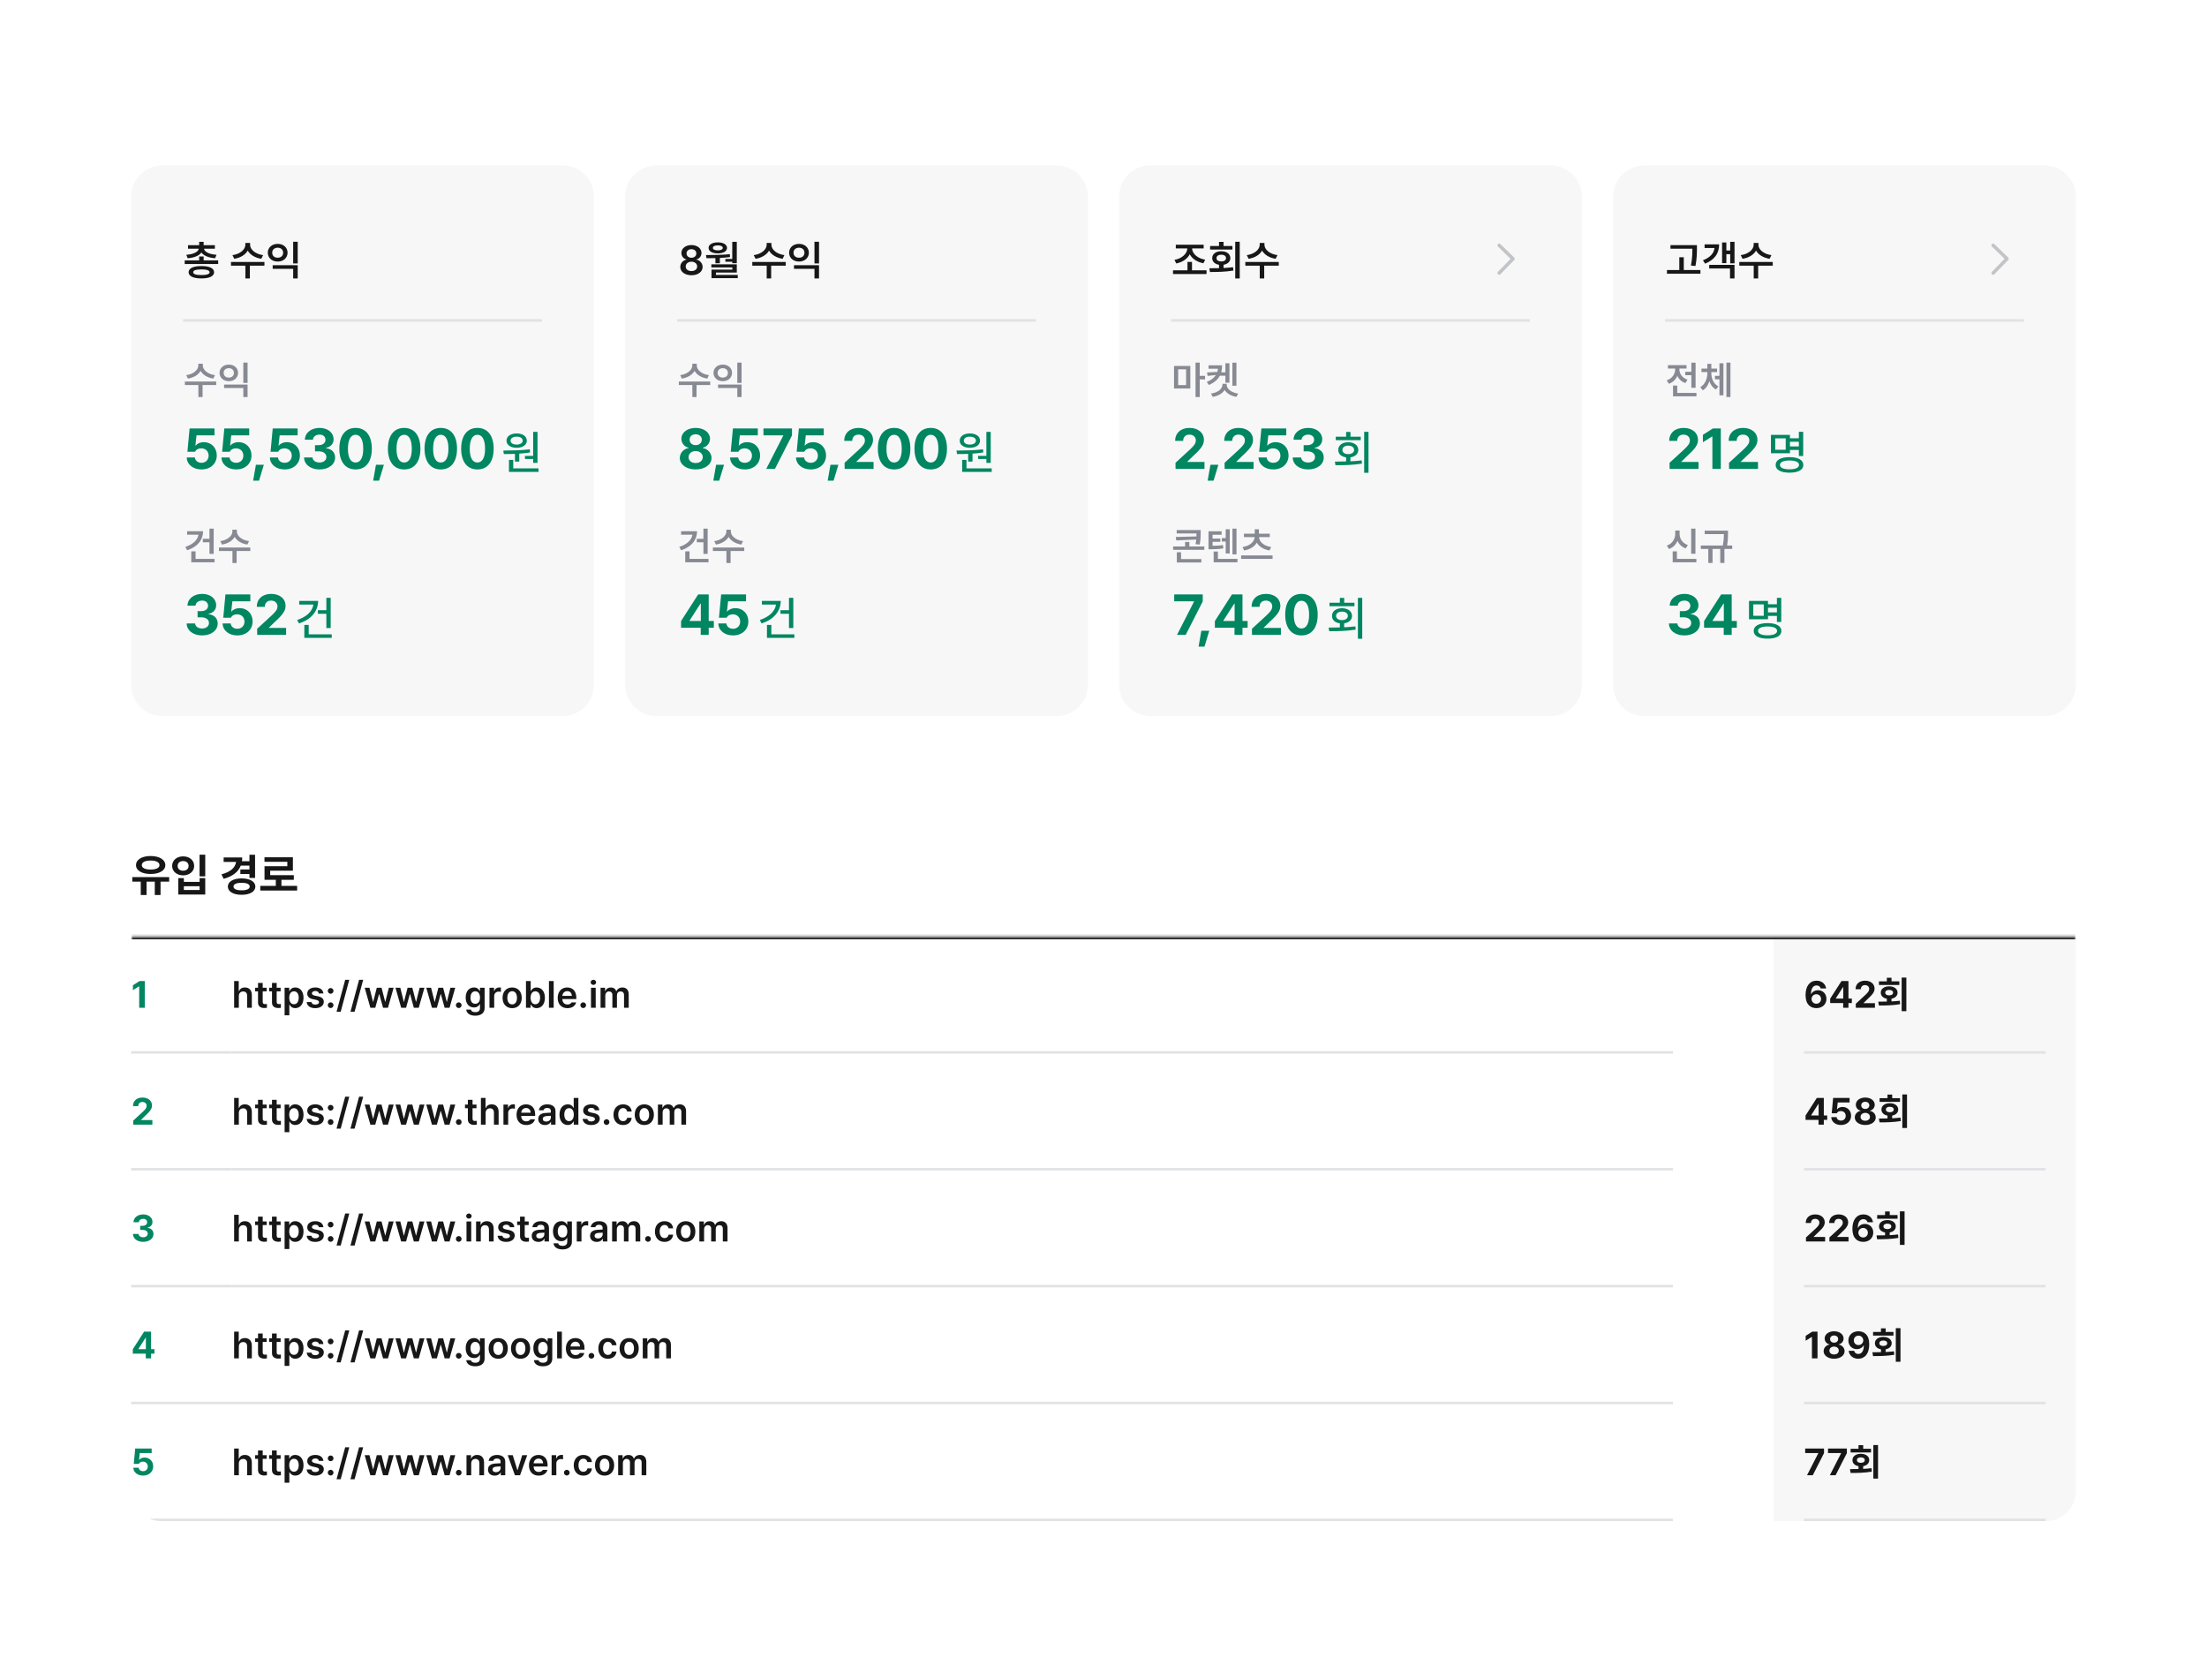 <svg width="704" height="536" viewBox="0 0 704 536" fill="none" xmlns="http://www.w3.org/2000/svg">
<g filter="url(#filter0_ddd_4947_27007)">
<g clip-path="url(#clip0_4947_27007)">
<path d="M12 16.945C12 11.453 16.453 7 21.945 7H682.055C687.547 7 692 11.453 692 16.945V509.039C692 514.532 687.547 518.984 682.055 518.984H21.945C16.453 518.984 12 514.532 12 509.039V16.945Z" fill="white"/>
<path d="M41.836 56.727C41.836 51.234 46.288 46.781 51.781 46.781H179.514C185.006 46.781 189.459 51.234 189.459 56.727V212.452C189.459 217.945 185.006 222.398 179.514 222.398H51.781C46.288 222.398 41.836 217.945 41.836 212.452V56.727Z" fill="#F7F7F8"/>
<path d="M69.593 77.049V78.214H58.922V77.049H63.532V75.806H64.957V77.049H69.593ZM64.957 71.144V72.206H68.544V73.345H65.073C65.248 74.304 66.627 75.106 69.062 75.275L68.621 76.376C66.524 76.214 64.976 75.56 64.245 74.55C63.513 75.56 61.953 76.214 59.868 76.376L59.427 75.275C61.849 75.106 63.228 74.304 63.416 73.345H59.971V72.206H63.532V71.144H64.957ZM64.245 78.862C66.796 78.862 68.285 79.561 68.298 80.843C68.285 82.112 66.796 82.811 64.245 82.811C61.681 82.811 60.166 82.112 60.166 80.843C60.166 79.561 61.681 78.862 64.245 78.862ZM64.245 79.937C62.522 79.937 61.616 80.234 61.629 80.843C61.616 81.439 62.522 81.737 64.245 81.737C65.928 81.737 66.847 81.439 66.86 80.843C66.847 80.234 65.928 79.937 64.245 79.937ZM79.78 72.089C79.78 73.566 81.424 75.055 83.924 75.378L83.354 76.544C81.366 76.246 79.786 75.268 79.029 73.941C78.258 75.268 76.685 76.246 74.716 76.544L74.147 75.378C76.62 75.055 78.265 73.566 78.265 72.089V71.494H79.78V72.089ZM84.351 77.554V78.745H79.702V82.824H78.278V78.745H73.68V77.554H84.351ZM94.967 78.59V82.824H93.517V79.755H86.978V78.59H94.967ZM94.967 71.118V78.02H93.517V71.118H94.967ZM88.583 71.791C90.383 71.778 91.73 72.957 91.73 74.602C91.73 76.272 90.383 77.437 88.583 77.437C86.77 77.437 85.424 76.272 85.424 74.602C85.424 72.957 86.77 71.778 88.583 71.791ZM88.583 73.009C87.56 73.022 86.822 73.63 86.835 74.602C86.822 75.599 87.56 76.22 88.583 76.207C89.593 76.22 90.319 75.599 90.319 74.602C90.319 73.63 89.593 73.022 88.583 73.009Z" fill="#171717"/>
<line x1="58.411" y1="96.203" x2="172.883" y2="96.203" stroke="#E1E2E4" stroke-width="0.829"/>
<path d="M64.689 110.579C64.689 111.963 66.231 113.359 68.574 113.662L68.04 114.755C66.177 114.476 64.695 113.559 63.985 112.315C63.263 113.559 61.788 114.476 59.943 114.755L59.408 113.662C61.727 113.359 63.269 111.963 63.269 110.579V110.02H64.689V110.579ZM68.975 115.702V116.819H64.617V120.643H63.281V116.819H58.971V115.702H68.975ZM78.976 116.673V120.643H77.617V117.766H71.486V116.673H78.976ZM78.976 109.668V116.139H77.617V109.668H78.976ZM72.991 110.3C74.679 110.287 75.941 111.392 75.941 112.934C75.941 114.5 74.679 115.593 72.991 115.593C71.292 115.593 70.029 114.5 70.029 112.934C70.029 111.392 71.292 110.287 72.991 110.3ZM72.991 111.441C72.032 111.453 71.34 112.023 71.352 112.934C71.34 113.869 72.032 114.451 72.991 114.439C73.938 114.451 74.618 113.869 74.618 112.934C74.618 112.023 73.938 111.453 72.991 111.441Z" fill="#878A93"/>
<path d="M64.269 143.741C61.58 143.741 59.622 142.156 59.568 139.93H62.168C62.221 140.945 63.147 141.622 64.269 141.622C65.605 141.622 66.548 140.678 66.548 139.343C66.548 137.972 65.587 137.028 64.234 137.01C63.272 137.01 62.595 137.366 62.204 138.096H59.782L60.477 130.671H68.418V132.861H62.684L62.328 136.12H62.435C62.916 135.479 63.877 135.034 65.017 135.034C67.385 135.034 69.148 136.796 69.148 139.271C69.148 141.871 67.171 143.741 64.269 143.741ZM75.347 143.741C72.658 143.741 70.699 142.156 70.646 139.93H73.246C73.299 140.945 74.225 141.622 75.347 141.622C76.682 141.622 77.626 140.678 77.626 139.343C77.626 137.972 76.664 137.028 75.311 137.01C74.349 137.01 73.673 137.366 73.281 138.096H70.859L71.554 130.671H79.495V132.861H73.762L73.406 136.12H73.513C73.993 135.479 74.955 135.034 76.094 135.034C78.463 135.034 80.225 136.796 80.225 139.271C80.225 141.871 78.249 143.741 75.347 143.741ZM84.163 142.245L82.631 147.319H80.744L81.634 142.245H84.163ZM90.789 143.741C88.1 143.741 86.141 142.156 86.088 139.93H88.688C88.741 140.945 89.667 141.622 90.789 141.622C92.124 141.622 93.068 140.678 93.068 139.343C93.068 137.972 92.106 137.028 90.753 137.01C89.792 137.01 89.115 137.366 88.723 138.096H86.302L86.996 130.671H94.937V132.861H89.204L88.848 136.12H88.955C89.436 135.479 90.397 135.034 91.537 135.034C93.905 135.034 95.667 136.796 95.667 139.271C95.667 141.871 93.691 143.741 90.789 143.741ZM101.902 143.741C99.071 143.741 97.041 142.174 96.987 139.93H99.694C99.747 140.892 100.673 141.533 101.92 141.533C103.202 141.533 104.127 140.803 104.11 139.77C104.127 138.719 103.184 137.972 101.67 137.972H100.477V135.995H101.67C102.934 135.995 103.825 135.301 103.825 134.286C103.825 133.307 103.077 132.63 101.937 132.63C100.798 132.63 99.854 133.271 99.819 134.25H97.254C97.29 132.025 99.302 130.493 101.937 130.493C104.626 130.493 106.424 132.078 106.407 134.126C106.424 135.568 105.409 136.601 103.967 136.85V136.957C105.855 137.188 106.905 138.345 106.887 139.948C106.905 142.156 104.804 143.741 101.902 143.741ZM113.424 143.741C110.202 143.741 108.243 141.337 108.243 137.117C108.243 132.897 110.202 130.493 113.424 130.493C116.647 130.493 118.606 132.915 118.606 137.117C118.606 141.355 116.647 143.741 113.424 143.741ZM113.424 141.533C114.92 141.533 115.882 140.09 115.864 137.117C115.864 134.179 114.92 132.683 113.424 132.683C111.929 132.683 110.985 134.179 110.985 137.117C110.967 140.09 111.929 141.533 113.424 141.533ZM122.454 142.245L120.923 147.319H119.035L119.926 142.245H122.454ZM128.92 143.741C125.697 143.741 123.739 141.337 123.739 137.117C123.739 132.897 125.697 130.493 128.92 130.493C132.143 130.493 134.101 132.915 134.101 137.117C134.101 141.355 132.143 143.741 128.92 143.741ZM128.92 141.533C130.416 141.533 131.377 140.09 131.359 137.117C131.359 134.179 130.416 132.683 128.92 132.683C127.424 132.683 126.481 134.179 126.481 137.117C126.463 140.09 127.424 141.533 128.92 141.533ZM140.603 143.741C137.38 143.741 135.421 141.337 135.421 137.117C135.421 132.897 137.38 130.493 140.603 130.493C143.826 130.493 145.784 132.915 145.784 137.117C145.784 141.355 143.826 143.741 140.603 143.741ZM140.603 141.533C142.098 141.533 143.06 140.09 143.042 137.117C143.042 134.179 142.098 132.683 140.603 132.683C139.107 132.683 138.163 134.179 138.163 137.117C138.146 140.09 139.107 141.533 140.603 141.533ZM152.286 143.741C149.063 143.741 147.104 141.337 147.104 137.117C147.104 132.897 149.063 130.493 152.286 130.493C155.508 130.493 157.467 132.915 157.467 137.117C157.467 141.355 155.508 143.741 152.286 143.741ZM152.286 141.533C153.781 141.533 154.743 140.09 154.725 137.117C154.725 134.179 153.781 132.683 152.286 132.683C150.79 132.683 149.846 134.179 149.846 137.117C149.828 140.09 150.79 141.533 152.286 141.533Z" fill="#008660"/>
<path d="M171.456 131.762V141.654H170.072V140.401H167.45V139.425H170.072V131.762H171.456ZM171.776 143.402V144.524H162.351V140.693H163.72V143.402H171.776ZM160.544 137.721C162.963 137.706 166.211 137.677 168.994 137.327L169.081 138.318C167.967 138.5 166.794 138.624 165.643 138.697V141.246H164.259V138.77C162.992 138.828 161.775 138.835 160.719 138.828L160.544 137.721ZM164.813 132.258C166.721 132.258 168.047 133.175 168.047 134.559C168.047 135.943 166.721 136.832 164.813 136.832C162.875 136.832 161.564 135.943 161.564 134.559C161.564 133.175 162.875 132.258 164.813 132.258ZM164.813 133.292C163.647 133.277 162.861 133.773 162.875 134.559C162.861 135.331 163.647 135.812 164.813 135.812C165.935 135.812 166.721 135.331 166.736 134.559C166.721 133.773 165.935 133.277 164.813 133.292Z" fill="#008660"/>
<path d="M68.162 162.625V170.674H66.814V166.983H64.701V165.866H66.814V162.625H68.162ZM64.774 163.45C64.774 166.34 62.856 168.513 59.688 169.52L59.117 168.44C61.484 167.687 63.044 166.291 63.305 164.555H59.688V163.45H64.774ZM68.441 172.276V173.369H61.011V169.86H62.383V172.276H68.441ZM75.553 163.523C75.553 164.907 77.095 166.303 79.438 166.607L78.903 167.699C77.04 167.42 75.559 166.504 74.849 165.259C74.126 166.504 72.651 167.42 70.806 167.699L70.272 166.607C72.591 166.303 74.132 164.907 74.132 163.523V162.965H75.553V163.523ZM79.838 168.646V169.763H75.48V173.587H74.144V169.763H69.835V168.646H79.838Z" fill="#878A93"/>
<path d="M64.449 196.685C61.618 196.685 59.588 195.118 59.535 192.875H62.241C62.295 193.836 63.221 194.477 64.467 194.477C65.749 194.477 66.675 193.747 66.657 192.714C66.675 191.664 65.731 190.916 64.218 190.916H63.025V188.939H64.218C65.482 188.939 66.372 188.245 66.372 187.23C66.372 186.251 65.624 185.574 64.485 185.574C63.345 185.574 62.401 186.215 62.366 187.195H59.802C59.837 184.969 61.85 183.438 64.485 183.438C67.173 183.438 68.972 185.022 68.954 187.07C68.972 188.512 67.957 189.545 66.515 189.794V189.901C68.402 190.132 69.453 191.29 69.435 192.892C69.453 195.1 67.352 196.685 64.449 196.685ZM75.705 196.685C73.016 196.685 71.057 195.1 71.004 192.875H73.604C73.657 193.889 74.583 194.566 75.705 194.566C77.04 194.566 77.984 193.622 77.984 192.287C77.984 190.916 77.022 189.972 75.669 189.954C74.708 189.954 74.031 190.311 73.639 191.041H71.218L71.912 183.616H79.853V185.806H74.12L73.764 189.064H73.871C74.352 188.423 75.313 187.978 76.453 187.978C78.821 187.978 80.583 189.741 80.583 192.216C80.583 194.815 78.607 196.685 75.705 196.685ZM82.046 196.507L82.028 194.566L86.657 190.311C87.868 189.153 88.509 188.441 88.509 187.426C88.509 186.286 87.637 185.574 86.462 185.574C85.251 185.574 84.467 186.34 84.467 187.568H81.921C81.903 185.04 83.773 183.438 86.497 183.438C89.257 183.438 91.091 185.004 91.091 187.248C91.091 188.708 90.379 189.919 87.726 192.323L85.767 194.228V194.299H91.269V196.507H82.046Z" fill="#008660"/>
<path d="M105.485 184.707V194.322H104.101V189.791H101.392V188.64H104.101V184.707H105.485ZM101.479 185.683C101.464 189.092 99.119 191.656 95.375 192.865L94.792 191.758C97.699 190.818 99.672 189.041 99.964 186.834H95.462V185.683H101.479ZM105.82 196.347V197.468H97.079V193.331H98.478V196.347H105.82Z" fill="#008660"/>
<path d="M199.404 56.727C199.404 51.234 203.857 46.781 209.349 46.781H337.082C342.575 46.781 347.027 51.234 347.027 56.727V212.452C347.027 217.945 342.575 222.398 337.082 222.398H209.349C203.857 222.398 199.404 217.945 199.404 212.452V56.727Z" fill="#F7F7F8"/>
<path d="M220.564 81.801C218.48 81.801 217.003 80.688 217.003 79.16C217.003 77.968 217.884 76.997 219.01 76.816V76.764C218.026 76.557 217.353 75.702 217.353 74.679C217.353 73.229 218.713 72.167 220.564 72.167C222.403 72.167 223.763 73.229 223.763 74.679C223.763 75.702 223.077 76.557 222.105 76.764V76.816C223.232 76.997 224.126 77.968 224.126 79.16C224.126 80.688 222.636 81.801 220.564 81.801ZM220.564 80.468C221.665 80.468 222.39 79.872 222.39 79.004C222.39 78.124 221.613 77.476 220.564 77.476C219.503 77.476 218.726 78.124 218.739 79.004C218.726 79.872 219.451 80.468 220.564 80.468ZM220.564 76.22C221.471 76.22 222.118 75.65 222.118 74.835C222.118 74.045 221.484 73.488 220.564 73.488C219.632 73.488 218.998 74.032 218.998 74.835C218.998 75.65 219.645 76.22 220.564 76.22ZM235.027 71.131V77.955H233.577V77.476H231.388V76.596H233.577V71.131H235.027ZM225.198 75.353C227.464 75.353 230.287 75.327 232.8 75.081L232.877 75.987C231.809 76.136 230.708 76.227 229.627 76.272V77.968H228.202V76.337C227.199 76.363 226.234 76.369 225.354 76.363L225.198 75.353ZM235.027 78.318V80.947H228.371V81.698H235.338V82.721H226.959V80.001H233.602V79.302H226.908V78.318H235.027ZM228.979 71.312C230.715 71.312 231.906 72.012 231.906 73.073C231.906 74.161 230.715 74.822 228.979 74.822C227.205 74.822 226.027 74.161 226.027 73.073C226.027 72.012 227.205 71.312 228.979 71.312ZM228.979 72.27C227.995 72.27 227.387 72.581 227.4 73.073C227.387 73.566 227.995 73.863 228.979 73.863C229.938 73.863 230.559 73.566 230.559 73.073C230.559 72.581 229.938 72.27 228.979 72.27ZM246.069 72.089C246.069 73.566 247.713 75.055 250.212 75.378L249.643 76.544C247.655 76.246 246.075 75.268 245.317 73.941C244.547 75.268 242.974 76.246 241.005 76.544L240.436 75.378C242.909 75.055 244.553 73.566 244.553 72.089V71.494H246.069V72.089ZM250.64 77.554V78.745H245.991V82.824H244.566V78.745H239.969V77.554H250.64ZM261.256 78.59V82.824H259.806V79.755H253.266V78.59H261.256ZM261.256 71.118V78.02H259.806V71.118H261.256ZM254.872 71.791C256.672 71.778 258.019 72.957 258.019 74.602C258.019 76.272 256.672 77.437 254.872 77.437C253.059 77.437 251.712 76.272 251.712 74.602C251.712 72.957 253.059 71.778 254.872 71.791ZM254.872 73.009C253.849 73.022 253.111 73.63 253.124 74.602C253.111 75.599 253.849 76.22 254.872 76.207C255.882 76.22 256.607 75.599 256.607 74.602C256.607 73.63 255.882 73.022 254.872 73.009Z" fill="#171717"/>
<line x1="215.979" y1="96.203" x2="330.452" y2="96.203" stroke="#E1E2E4" stroke-width="0.829"/>
<path d="M222.258 110.579C222.258 111.963 223.8 113.359 226.143 113.662L225.609 114.755C223.745 114.476 222.264 113.559 221.554 112.315C220.831 113.559 219.356 114.476 217.511 114.755L216.977 113.662C219.296 113.359 220.837 111.963 220.837 110.579V110.02H222.258V110.579ZM226.543 115.702V116.819H222.185V120.643H220.85V116.819H216.54V115.702H226.543ZM236.545 116.673V120.643H235.185V117.766H229.054V116.673H236.545ZM236.545 109.668V116.139H235.185V109.668H236.545ZM230.56 110.3C232.247 110.287 233.51 111.392 233.51 112.934C233.51 114.5 232.247 115.593 230.56 115.593C228.86 115.593 227.597 114.5 227.597 112.934C227.597 111.392 228.86 110.287 230.56 110.3ZM230.56 111.441C229.601 111.453 228.909 112.023 228.921 112.934C228.909 113.869 229.601 114.451 230.56 114.439C231.507 114.451 232.186 113.869 232.186 112.934C232.186 112.023 231.507 111.453 230.56 111.441Z" fill="#878A93"/>
<path d="M221.909 143.741C218.971 143.741 216.852 142.191 216.852 140.09C216.852 138.47 218.099 137.153 219.701 136.903V136.814C218.312 136.547 217.351 135.372 217.351 133.965C217.351 131.953 219.274 130.493 221.909 130.493C224.544 130.493 226.467 131.953 226.485 133.965C226.467 135.39 225.488 136.547 224.135 136.814V136.903C225.702 137.153 226.966 138.47 226.966 140.09C226.966 142.191 224.847 143.741 221.909 143.741ZM221.909 141.693C223.262 141.693 224.17 140.927 224.17 139.823C224.17 138.702 223.227 137.883 221.909 137.883C220.591 137.883 219.63 138.702 219.648 139.823C219.63 140.927 220.538 141.693 221.909 141.693ZM221.909 135.995C223.049 135.995 223.868 135.265 223.868 134.232C223.868 133.235 223.066 132.523 221.909 132.523C220.752 132.523 219.968 133.217 219.968 134.232C219.968 135.265 220.769 135.995 221.909 135.995ZM230.957 142.245L229.425 147.319H227.538L228.428 142.245H230.957ZM237.583 143.741C234.894 143.741 232.935 142.156 232.882 139.93H235.482C235.535 140.945 236.461 141.622 237.583 141.622C238.918 141.622 239.862 140.678 239.862 139.343C239.862 137.972 238.9 137.028 237.547 137.01C236.586 137.01 235.909 137.366 235.517 138.096H233.096L233.79 130.671H241.731V132.861H235.998L235.642 136.12H235.749C236.229 135.479 237.191 135.034 238.331 135.034C240.699 135.034 242.461 136.796 242.461 139.271C242.461 141.871 240.485 143.741 237.583 143.741ZM244.422 143.562L249.853 132.95V132.861H243.532V130.671H252.631V132.897L247.2 143.562H244.422ZM258.616 143.741C255.927 143.741 253.969 142.156 253.915 139.93H256.515C256.568 140.945 257.494 141.622 258.616 141.622C259.951 141.622 260.895 140.678 260.895 139.343C260.895 137.972 259.933 137.028 258.58 137.01C257.619 137.01 256.942 137.366 256.55 138.096H254.129L254.823 130.671H262.764V132.861H257.031L256.675 136.12H256.782C257.263 135.479 258.224 135.034 259.364 135.034C261.732 135.034 263.495 136.796 263.495 139.271C263.495 141.871 261.518 143.741 258.616 143.741ZM267.432 142.245L265.901 147.319H264.013L264.904 142.245H267.432ZM269.429 143.562L269.411 141.622L274.04 137.366C275.251 136.209 275.892 135.497 275.892 134.482C275.892 133.342 275.019 132.63 273.844 132.63C272.634 132.63 271.85 133.396 271.85 134.624H269.304C269.286 132.096 271.156 130.493 273.88 130.493C276.64 130.493 278.474 132.06 278.474 134.304C278.474 135.764 277.762 136.974 275.109 139.378L273.15 141.283V141.355H278.652V143.562H269.429ZM285.207 143.741C281.984 143.741 280.025 141.337 280.025 137.117C280.025 132.897 281.984 130.493 285.207 130.493C288.429 130.493 290.388 132.915 290.388 137.117C290.388 141.355 288.429 143.741 285.207 143.741ZM285.207 141.533C286.702 141.533 287.664 140.09 287.646 137.117C287.646 134.179 286.702 132.683 285.207 132.683C283.711 132.683 282.767 134.179 282.767 137.117C282.749 140.09 283.711 141.533 285.207 141.533ZM296.889 143.741C293.667 143.741 291.708 141.337 291.708 137.117C291.708 132.897 293.667 130.493 296.889 130.493C300.112 130.493 302.071 132.915 302.071 137.117C302.071 141.355 300.112 143.741 296.889 143.741ZM296.889 141.533C298.385 141.533 299.347 140.09 299.329 137.117C299.329 134.179 298.385 132.683 296.889 132.683C295.394 132.683 294.45 134.179 294.45 137.117C294.432 140.09 295.394 141.533 296.889 141.533Z" fill="#008660"/>
<path d="M316.025 131.762V141.654H314.641V140.401H312.018V139.425H314.641V131.762H316.025ZM316.345 143.402V144.524H306.919V140.693H308.289V143.402H316.345ZM305.113 137.721C307.531 137.706 310.78 137.677 313.563 137.327L313.65 138.318C312.536 138.5 311.363 138.624 310.212 138.697V141.246H308.828V138.77C307.56 138.828 306.344 138.835 305.288 138.828L305.113 137.721ZM309.381 132.258C311.29 132.258 312.616 133.175 312.616 134.559C312.616 135.943 311.29 136.832 309.381 136.832C307.444 136.832 306.133 135.943 306.133 134.559C306.133 133.175 307.444 132.258 309.381 132.258ZM309.381 133.292C308.216 133.277 307.429 133.773 307.444 134.559C307.429 135.331 308.216 135.812 309.381 135.812C310.503 135.812 311.29 135.331 311.304 134.559C311.29 133.773 310.503 133.277 309.381 133.292Z" fill="#008660"/>
<path d="M225.73 162.625V170.674H224.382V166.983H222.27V165.866H224.382V162.625H225.73ZM222.343 163.45C222.343 166.34 220.425 168.513 217.256 169.52L216.686 168.44C219.053 167.687 220.613 166.291 220.874 164.555H217.256V163.45H222.343ZM226.009 172.276V173.369H218.579V169.86H219.951V172.276H226.009ZM233.121 163.523C233.121 164.907 234.663 166.303 237.006 166.607L236.472 167.699C234.608 167.42 233.127 166.504 232.417 165.259C231.695 166.504 230.22 167.42 228.374 167.699L227.84 166.607C230.159 166.303 231.701 164.907 231.701 163.523V162.965H233.121V163.523ZM237.407 168.646V169.763H233.048V173.587H231.713V169.763H227.403V168.646H237.407Z" fill="#878A93"/>
<path d="M217.25 194.228V192.109L222.699 183.616H226.064V192.073H227.702V194.228H226.064V196.507H223.518V194.228H217.25ZM219.957 192.073H223.553V186.554H223.429L219.957 191.966V192.073ZM233.83 196.685C231.141 196.685 229.182 195.1 229.129 192.875H231.729C231.782 193.889 232.708 194.566 233.83 194.566C235.165 194.566 236.109 193.622 236.109 192.287C236.109 190.916 235.147 189.972 233.794 189.954C232.833 189.954 232.156 190.311 231.764 191.041H229.343L230.037 183.616H237.978V185.806H232.245L231.889 189.064H231.996C232.476 188.423 233.438 187.978 234.578 187.978C236.946 187.978 238.708 189.741 238.708 192.216C238.708 194.815 236.732 196.685 233.83 196.685Z" fill="#008660"/>
<path d="M253.054 184.707V194.322H251.67V189.791H248.96V188.64H251.67V184.707H253.054ZM249.047 185.683C249.033 189.092 246.687 191.656 242.943 192.865L242.361 191.758C245.267 190.818 247.241 189.041 247.532 186.834H243.031V185.683H249.047ZM253.389 196.347V197.468H244.648V193.331H246.046V196.347H253.389Z" fill="#008660"/>
<path d="M356.973 56.727C356.973 51.234 361.425 46.781 366.918 46.781H494.651C500.143 46.781 504.596 51.234 504.596 56.727V212.452C504.596 217.945 500.143 222.398 494.651 222.398H366.918C361.425 222.398 356.973 217.945 356.973 212.452V56.727Z" fill="#F7F7F8"/>
<path d="M384.867 80.234V81.413H374.17V80.234H378.793V77.541H380.231V80.234H384.867ZM383.947 72.063V73.242H380.257C380.302 74.925 382.037 76.473 384.439 76.829L383.869 77.968C381.888 77.606 380.27 76.563 379.518 75.106C378.761 76.583 377.155 77.664 375.206 78.033L374.636 76.894C376.974 76.499 378.696 74.925 378.741 73.242H375.064V72.063H383.947ZM395.457 71.118V82.824H394.02V71.118H395.457ZM385.758 79.574C386.69 79.568 387.746 79.568 388.853 79.535V78.46C387.532 78.253 386.677 77.444 386.677 76.337C386.677 75.016 387.843 74.135 389.552 74.135C391.274 74.135 392.466 75.016 392.466 76.337C392.466 77.437 391.605 78.24 390.29 78.448V79.483C391.32 79.438 392.356 79.354 393.333 79.224L393.437 80.299C390.86 80.74 388.076 80.765 385.965 80.765L385.758 79.574ZM393.126 72.465V73.604H386.004V72.465H388.853V71.157H390.29V72.465H393.126ZM389.552 75.236C388.672 75.249 388.037 75.65 388.05 76.337C388.037 77.01 388.672 77.412 389.552 77.398C390.472 77.412 391.08 77.01 391.08 76.337C391.08 75.65 390.472 75.249 389.552 75.236ZM403.341 72.089C403.341 73.566 404.986 75.055 407.485 75.378L406.915 76.544C404.928 76.246 403.348 75.268 402.59 73.941C401.82 75.268 400.246 76.246 398.278 76.544L397.708 75.378C400.182 75.055 401.826 73.566 401.826 72.089V71.494H403.341V72.089ZM407.912 77.554V78.745H403.264V82.824H401.839V78.745H397.242V77.554H407.912Z" fill="#171717"/>
<path fill-rule="evenodd" clip-rule="evenodd" d="M477.817 71.867C477.605 72.086 477.61 72.435 477.828 72.648L481.852 76.557L477.817 80.707C477.605 80.926 477.61 81.275 477.828 81.488C478.047 81.701 478.397 81.696 478.61 81.477L483.03 76.931C483.132 76.826 483.188 76.684 483.186 76.538C483.184 76.391 483.124 76.251 483.019 76.149L478.598 71.855C478.38 71.643 478.03 71.648 477.817 71.867Z" fill="#C2C4C8"/>
<line x1="373.548" y1="96.203" x2="488.02" y2="96.203" stroke="#E1E2E4" stroke-width="0.829"/>
<path d="M379.693 110.737V117.924H374.497V110.737H379.693ZM375.82 111.793V116.843H378.345V111.793H375.82ZM382.704 109.668V113.881H384.391V115.022H382.704V120.643H381.356V109.668H382.704ZM394.405 109.68V117.049H393.118V109.68H394.405ZM392.171 109.863V116.066H390.884V113.857H389.099C388.45 115.077 387.333 116.06 385.603 116.807L384.96 115.835C386.368 115.241 387.29 114.5 387.849 113.614L385.215 113.905L385.032 112.8L388.31 112.63C388.401 112.309 388.468 111.975 388.505 111.623H385.518V110.53H389.828C389.828 111.331 389.737 112.078 389.536 112.764H390.884V109.863H392.171ZM391.285 116.697C391.285 117.996 392.717 119.235 394.939 119.538L394.417 120.582C392.675 120.315 391.315 119.508 390.629 118.385C389.943 119.508 388.571 120.315 386.841 120.582L386.295 119.538C388.529 119.235 389.949 117.996 389.961 116.697V116.418H391.285V116.697Z" fill="#878A93"/>
<path d="M374.986 143.562L374.969 141.622L379.598 137.366C380.809 136.209 381.45 135.497 381.45 134.482C381.45 133.342 380.577 132.63 379.402 132.63C378.191 132.63 377.408 133.396 377.408 134.624H374.862C374.844 132.096 376.713 130.493 379.438 130.493C382.198 130.493 384.032 132.06 384.032 134.304C384.032 135.764 383.319 136.974 380.666 139.378L378.708 141.283V141.355H384.21V143.562H374.986ZM388.646 142.245L387.114 147.319H385.227L386.117 142.245H388.646ZM390.642 143.562L390.624 141.622L395.254 137.366C396.465 136.209 397.106 135.497 397.106 134.482C397.106 133.342 396.233 132.63 395.058 132.63C393.847 132.63 393.064 133.396 393.064 134.624H390.518C390.5 132.096 392.369 130.493 395.094 130.493C397.853 130.493 399.687 132.06 399.687 134.304C399.687 135.764 398.975 136.974 396.322 139.378L394.364 141.283V141.355H399.865V143.562H390.642ZM406.153 143.741C403.465 143.741 401.506 142.156 401.453 139.93H404.052C404.106 140.945 405.031 141.622 406.153 141.622C407.489 141.622 408.432 140.678 408.432 139.343C408.432 137.972 407.471 137.028 406.118 137.01C405.156 137.01 404.479 137.366 404.088 138.096H401.666L402.361 130.671H410.302V132.861H404.569L404.212 136.12H404.319C404.8 135.479 405.761 135.034 406.901 135.034C409.269 135.034 411.032 136.796 411.032 139.271C411.032 141.871 409.056 143.741 406.153 143.741ZM417.266 143.741C414.435 143.741 412.405 142.174 412.352 139.93H415.058C415.112 140.892 416.038 141.533 417.284 141.533C418.566 141.533 419.492 140.803 419.474 139.77C419.492 138.719 418.548 137.972 417.035 137.972H415.842V135.995H417.035C418.299 135.995 419.189 135.301 419.189 134.286C419.189 133.307 418.441 132.63 417.302 132.63C416.162 132.63 415.219 133.271 415.183 134.25H412.619C412.655 132.025 414.667 130.493 417.302 130.493C419.991 130.493 421.789 132.078 421.771 134.126C421.789 135.568 420.774 136.601 419.332 136.85V136.957C421.219 137.188 422.27 138.345 422.252 139.948C422.27 142.156 420.169 143.741 417.266 143.741Z" fill="#008660"/>
<path d="M436.535 131.748V144.801H435.151V131.748H436.535ZM425.812 141.246C426.883 141.239 428.114 141.232 429.396 141.188V139.891C427.867 139.695 426.876 138.799 426.891 137.517C426.876 136.045 428.158 135.069 430.052 135.069C431.96 135.069 433.271 136.045 433.271 137.517C433.271 138.784 432.281 139.673 430.766 139.877V141.144C431.975 141.093 433.199 140.999 434.349 140.853L434.451 141.887C431.552 142.368 428.391 142.397 426.002 142.397L425.812 141.246ZM434.058 133.307V134.414H426.089V133.307H429.396V131.777H430.78V133.307H434.058ZM430.052 136.147C428.959 136.147 428.187 136.686 428.202 137.517C428.187 138.347 428.959 138.857 430.052 138.857C431.174 138.857 431.946 138.347 431.946 137.517C431.946 136.686 431.174 136.147 430.052 136.147Z" fill="#008660"/>
<path d="M383.003 163.074V164.069C382.99 165.138 382.99 166.218 382.687 167.699L381.351 167.59C381.467 167.056 381.54 166.57 381.582 166.109L375.221 166.388L375.051 165.271L381.643 165.113C381.655 164.786 381.655 164.47 381.655 164.154H375.342V163.074H383.003ZM384.156 168.306V169.387H374.201V168.306H378.037V166.862H379.385V168.306H384.156ZM383.209 172.325V173.417H375.391V170.152H376.738V172.325H383.209ZM394.424 162.625V170.819H393.138V162.625H394.424ZM392.263 162.831V170.552H390.977V166.728H389.738V165.648H390.977V162.831H392.263ZM394.728 172.276V173.369H387.14V169.921H388.5V172.276H394.728ZM389.678 163.475V164.567H386.8V165.793H389.265V166.825H386.8V168.088C388.118 168.082 389.022 168.045 390.09 167.845L390.236 168.913C388.973 169.144 387.929 169.193 386.23 169.193H385.501V163.475H389.678ZM405.931 171.159V172.264H395.903V171.159H405.931ZM405.033 164.227V165.32H401.609C401.688 166.795 403.109 168.149 405.482 168.501L404.96 169.581C403.072 169.265 401.627 168.361 400.905 167.092C400.177 168.361 398.738 169.265 396.85 169.581L396.34 168.501C398.702 168.149 400.122 166.795 400.225 165.32H396.79V164.227H400.237V162.819H401.573V164.227H405.033Z" fill="#878A93"/>
<path d="M375.446 196.507L380.877 185.895V185.806H374.556V183.616H383.655V185.841L378.224 196.507H375.446ZM385.74 195.189L384.209 200.264H382.322L383.212 195.189H385.74ZM387.523 194.228V192.109L392.972 183.616H396.337V192.073H397.975V194.228H396.337V196.507H393.791V194.228H387.523ZM390.23 192.073H393.826V186.554H393.702L390.23 191.966V192.073ZM399.366 196.507L399.349 194.566L403.978 190.311C405.189 189.153 405.83 188.441 405.83 187.426C405.83 186.286 404.957 185.574 403.782 185.574C402.571 185.574 401.788 186.34 401.788 187.568H399.242C399.224 185.04 401.094 183.438 403.818 183.438C406.578 183.438 408.412 185.004 408.412 187.248C408.412 188.708 407.699 189.919 405.046 192.323L403.088 194.228V194.299H408.59V196.507H399.366ZM415.145 196.685C411.922 196.685 409.963 194.281 409.963 190.061C409.963 185.841 411.922 183.438 415.145 183.438C418.367 183.438 420.326 185.859 420.326 190.061C420.326 194.299 418.367 196.685 415.145 196.685ZM415.145 194.477C416.64 194.477 417.602 193.035 417.584 190.061C417.584 187.123 416.64 185.628 415.145 185.628C413.649 185.628 412.705 187.123 412.705 190.061C412.687 193.035 413.649 194.477 415.145 194.477Z" fill="#008660"/>
<path d="M434.535 184.692V197.745H433.151V184.692H434.535ZM423.812 194.19C424.883 194.183 426.114 194.176 427.396 194.132V192.836C425.867 192.639 424.876 191.743 424.891 190.461C424.876 188.99 426.158 188.014 428.052 188.014C429.96 188.014 431.271 188.99 431.271 190.461C431.271 191.728 430.281 192.617 428.766 192.821V194.089C429.975 194.038 431.199 193.943 432.349 193.797L432.451 194.831C429.552 195.312 426.391 195.341 424.002 195.341L423.812 194.19ZM432.058 186.251V187.358H424.089V186.251H427.396V184.721H428.78V186.251H432.058ZM428.052 189.092C426.959 189.092 426.187 189.631 426.202 190.461C426.187 191.291 426.959 191.801 428.052 191.801C429.174 191.801 429.946 191.291 429.946 190.461C429.946 189.631 429.174 189.092 428.052 189.092Z" fill="#008660"/>
<path d="M514.541 56.727C514.541 51.234 518.994 46.781 524.486 46.781H652.219C657.712 46.781 662.164 51.234 662.164 56.727V212.452C662.164 217.945 657.712 222.398 652.219 222.398H524.486C518.994 222.398 514.541 217.945 514.541 212.452V56.727Z" fill="#F7F7F8"/>
<path d="M541.296 72.193V73.32C541.283 74.77 541.283 76.401 540.829 78.849L539.379 78.694C539.832 76.414 539.832 74.75 539.845 73.345H532.853V72.193H541.296ZM542.409 80.131V81.309H531.739V80.131H535.676V76.065H537.1V80.131H542.409ZM553.285 71.131V77.994H551.912V75.081H550.682V77.942H549.322V71.351H550.682V73.902H551.912V71.131H553.285ZM553.285 78.473V82.824H551.847V79.639H545.217V78.473H553.285ZM548.377 71.947C548.39 74.847 546.914 76.868 543.896 78.098L543.21 77.023C545.489 76.155 546.681 74.828 546.914 73.112H543.741V71.947H548.377ZM560.91 72.089C560.91 73.566 562.554 75.055 565.054 75.378L564.484 76.544C562.496 76.246 560.916 75.268 560.159 73.941C559.388 75.268 557.815 76.246 555.847 76.544L555.277 75.378C557.75 75.055 559.395 73.566 559.395 72.089V71.494H560.91V72.089ZM565.481 77.554V78.745H560.832V82.824H559.408V78.745H554.811V77.554H565.481Z" fill="#171717"/>
<path fill-rule="evenodd" clip-rule="evenodd" d="M635.386 71.867C635.173 72.086 635.178 72.435 635.397 72.648L639.421 76.557L635.386 80.707C635.173 80.926 635.178 81.275 635.397 81.488C635.616 81.701 635.965 81.696 636.178 81.477L640.598 76.931C640.7 76.826 640.757 76.684 640.755 76.538C640.752 76.391 640.692 76.251 640.587 76.149L636.167 71.855C635.948 71.643 635.598 71.648 635.386 71.867Z" fill="#C2C4C8"/>
<line x1="531.116" y1="96.203" x2="645.589" y2="96.203" stroke="#E1E2E4" stroke-width="0.829"/>
<path d="M540.867 109.68V117.693H539.519V113.675H537.577V112.582H539.519V109.68H540.867ZM541.146 119.332V120.424H533.668V116.989H535.016V119.332H541.146ZM535.707 111.866C535.707 113.189 536.594 114.549 538.293 115.107L537.613 116.188C536.387 115.769 535.519 114.937 535.04 113.893C534.554 115.052 533.638 115.969 532.345 116.418L531.653 115.326C533.401 114.755 534.336 113.31 534.336 111.854V111.562H532.053V110.47H537.978V111.562H535.707V111.866ZM545.891 113.019C545.891 114.719 546.595 116.43 548.125 117.256L547.372 118.251C546.352 117.711 545.66 116.746 545.272 115.593C544.883 116.837 544.191 117.899 543.159 118.506L542.37 117.487C543.924 116.588 544.616 114.755 544.616 113.019V112.679H542.747V111.586H544.616V110.057H545.891V111.586H547.724V112.679H545.891V113.019ZM551.985 109.668V120.643H550.699V109.668H551.985ZM549.752 109.875V120.109H548.477V114.998H547.044V113.881H548.477V109.875H549.752Z" fill="#878A93"/>
<path d="M532.583 143.562L532.565 141.622L537.195 137.366C538.406 136.209 539.047 135.497 539.047 134.482C539.047 133.342 538.174 132.63 536.999 132.63C535.788 132.63 535.005 133.396 535.005 134.624H532.459C532.441 132.096 534.31 130.493 537.035 130.493C539.795 130.493 541.629 132.06 541.629 134.304C541.629 135.764 540.916 136.974 538.263 139.378L536.305 141.283V141.355H541.807V143.562H532.583ZM548.913 130.671V143.562H546.225V133.217H546.154L543.198 135.069V132.701L546.385 130.671H548.913ZM551.551 143.562L551.533 141.622L556.163 137.366C557.373 136.209 558.014 135.497 558.014 134.482C558.014 133.342 557.142 132.63 555.967 132.63C554.756 132.63 553.973 133.396 553.973 134.624H551.426C551.409 132.096 553.278 130.493 556.002 130.493C558.762 130.493 560.596 132.06 560.596 134.304C560.596 135.764 559.884 136.974 557.231 139.378L555.272 141.283V141.355H560.774V143.562H551.551Z" fill="#008660"/>
<path d="M575.191 131.748V139.454H573.807V137.517H570.966V138.58H564.906V132.724H570.966V133.802H573.807V131.748H575.191ZM566.275 133.831V137.473H569.611V133.831H566.275ZM570.82 139.818C573.559 139.818 575.234 140.722 575.234 142.31C575.234 143.883 573.559 144.786 570.82 144.772C568.081 144.786 566.392 143.883 566.406 142.31C566.392 140.722 568.081 139.818 570.82 139.818ZM570.82 140.882C568.912 140.897 567.775 141.392 567.775 142.31C567.775 143.184 568.912 143.708 570.82 143.708C572.729 143.708 573.865 143.184 573.865 142.31C573.865 141.392 572.729 140.897 570.82 140.882ZM570.966 136.395H573.807V134.909H570.966V136.395Z" fill="#008660"/>
<path d="M540.818 162.625V170.637H539.459V162.625H540.818ZM541.122 172.276V173.369H533.559V169.872H534.918V172.276H541.122ZM535.768 164.3C535.768 165.83 536.667 167.274 538.403 167.857L537.711 168.925C536.46 168.488 535.568 167.614 535.088 166.497C534.591 167.693 533.686 168.652 532.393 169.12L531.689 168.051C533.474 167.42 534.372 165.878 534.372 164.3V163.232H535.768V164.3ZM551.221 163.256V164.021C551.208 164.962 551.208 166.218 550.917 168.003H552.544V169.095H550.067V173.575H548.732V169.095H546.279V173.575H544.92V169.095H542.54V168.003H549.557C549.855 166.431 549.891 165.259 549.897 164.361H543.766V163.256H551.221Z" fill="#878A93"/>
<path d="M537.266 196.685C534.435 196.685 532.405 195.118 532.352 192.875H535.058C535.112 193.836 536.038 194.477 537.284 194.477C538.566 194.477 539.492 193.747 539.474 192.714C539.492 191.664 538.548 190.916 537.035 190.916H535.842V188.939H537.035C538.299 188.939 539.189 188.245 539.189 187.23C539.189 186.251 538.441 185.574 537.302 185.574C536.162 185.574 535.218 186.215 535.183 187.195H532.619C532.655 184.969 534.667 183.438 537.302 183.438C539.99 183.438 541.789 185.022 541.771 187.07C541.789 188.512 540.774 189.545 539.332 189.794V189.901C541.219 190.132 542.269 191.29 542.252 192.892C542.269 195.1 540.168 196.685 537.266 196.685ZM543.572 194.228V192.109L549.02 183.616H552.385V192.073H554.024V194.228H552.385V196.507H549.839V194.228H543.572ZM546.278 192.073H549.875V186.554H549.75L546.278 191.966V192.073Z" fill="#008660"/>
<path d="M568.191 184.692V192.399H566.807V190.461H563.966V191.525H557.906V185.668H563.966V186.746H566.807V184.692H568.191ZM559.275 186.775V190.417H562.611V186.775H559.275ZM563.82 192.763C566.559 192.763 568.234 193.666 568.234 195.254C568.234 196.827 566.559 197.731 563.82 197.716C561.081 197.731 559.392 196.827 559.406 195.254C559.392 193.666 561.081 192.763 563.82 192.763ZM563.82 193.826C561.912 193.841 560.775 194.336 560.775 195.254C560.775 196.128 561.912 196.653 563.82 196.653C565.729 196.653 566.865 196.128 566.865 195.254C566.865 194.336 565.729 193.841 563.82 193.826ZM563.966 189.339H566.807V187.853H563.966V189.339Z" fill="#008660"/>
<g clip-path="url(#clip1_4947_27007)">
<path d="M41.836 271.816C41.836 266.493 46.151 262.178 51.474 262.178H652.526C657.849 262.178 662.164 266.493 662.164 271.816V469.564C662.164 474.888 657.849 479.203 652.526 479.203H51.474C46.151 479.203 41.836 474.888 41.836 469.564V271.816Z" fill="white"/>
<path d="M53.964 273.773V275.227H51.211V279.477H49.375V275.227H46.749V279.477H44.899V275.227H42.203V273.773H53.964ZM48.048 267.052C50.801 267.052 52.736 268.195 52.736 269.96C52.736 271.697 50.801 272.784 48.048 272.784C45.295 272.784 43.375 271.697 43.389 269.96C43.375 268.195 45.295 267.052 48.048 267.052ZM48.048 268.492C46.325 268.492 45.224 269.014 45.238 269.96C45.224 270.864 46.325 271.372 48.048 271.372C49.785 271.372 50.872 270.864 50.872 269.96C50.872 269.014 49.785 268.492 48.048 268.492ZM65.468 266.628V273.533H63.661V266.628H65.468ZM58.649 274.097V275.297H63.675V274.097H65.468V279.336H56.87V274.097H58.649ZM58.649 277.881H63.675V276.695H58.649V277.881ZM58.423 267.165C60.428 267.151 61.938 268.407 61.938 270.215C61.938 271.965 60.428 273.222 58.423 273.222C56.418 273.222 54.907 271.965 54.907 270.215C54.907 268.407 56.418 267.151 58.423 267.165ZM58.423 268.661C57.392 268.661 56.658 269.24 56.672 270.215C56.658 271.175 57.392 271.739 58.423 271.739C59.425 271.739 60.159 271.175 60.159 270.215C60.159 269.24 59.425 268.661 58.423 268.661ZM81.361 266.642V274.041H79.567V272.784H76.673V271.344H79.567V270.116H76.8C76.002 272.149 74.181 273.547 71.35 274.323L70.644 272.897C73.602 272.121 75.049 270.709 75.303 268.944H71.336V267.504H77.266C77.266 267.92 77.238 268.323 77.181 268.704H79.567V266.642H81.361ZM77.082 274.196C79.695 274.196 81.445 275.199 81.459 276.794C81.445 278.404 79.695 279.42 77.082 279.42C74.442 279.42 72.677 278.404 72.691 276.794C72.677 275.199 74.442 274.196 77.082 274.196ZM77.082 275.608C75.459 275.594 74.484 276.003 74.484 276.794C74.484 277.585 75.459 277.994 77.082 277.994C78.678 277.994 79.652 277.585 79.652 276.794C79.652 276.003 78.678 275.594 77.082 275.608ZM94.785 276.568V278.051H83.024V276.568H87.98V274.634H84.379V270.313H91.65V268.901H84.365V267.461H93.43V271.725H86.186V273.165H93.726V274.634H89.773V276.568H94.785Z" fill="#171717"/>
<g clip-path="url(#clip2_4947_27007)">
<mask id="path-42-inside-1_4947_27007" fill="white">
<path d="M41.836 292.816H662.164V479.203H41.836V292.816Z"/>
</mask>
<path d="M46.177 306.937V315.455H44.401V308.619H44.353L42.4 309.843V308.278L44.506 306.937H46.177Z" fill="#008660"/>
<line x1="41.836" y1="329.692" x2="73.965" y2="329.692" stroke="#E1E2E4" stroke-width="0.803"/>
<path d="M42.506 352.732L42.495 351.45L45.554 348.638C46.354 347.873 46.777 347.402 46.777 346.732C46.777 345.979 46.201 345.508 45.424 345.508C44.624 345.508 44.106 346.014 44.106 346.826H42.424C42.412 345.155 43.648 344.096 45.448 344.096C47.271 344.096 48.483 345.132 48.483 346.614C48.483 347.579 48.013 348.379 46.26 349.967L44.965 351.226V351.273H48.601V352.732H42.506Z" fill="#008660"/>
<line x1="41.836" y1="366.969" x2="73.965" y2="366.969" stroke="#E1E2E4" stroke-width="0.803"/>
<path d="M45.66 390.127C43.789 390.127 42.447 389.092 42.412 387.61H44.2C44.236 388.245 44.848 388.668 45.671 388.668C46.518 388.668 47.13 388.186 47.118 387.504C47.13 386.809 46.507 386.315 45.507 386.315H44.718V385.009H45.507C46.342 385.009 46.93 384.55 46.93 383.88C46.93 383.233 46.436 382.785 45.683 382.785C44.93 382.785 44.306 383.209 44.283 383.856H42.589C42.612 382.385 43.942 381.374 45.683 381.374C47.46 381.374 48.648 382.421 48.636 383.774C48.648 384.727 47.977 385.409 47.024 385.574V385.645C48.272 385.798 48.966 386.562 48.954 387.621C48.966 389.08 47.577 390.127 45.66 390.127Z" fill="#008660"/>
<line x1="41.836" y1="404.247" x2="73.965" y2="404.247" stroke="#E1E2E4" stroke-width="0.803"/>
<path d="M42.365 425.781V424.381L45.965 418.769H48.189V424.357H49.272V425.781H48.189V427.287H46.507V425.781H42.365ZM44.154 424.357H46.53V420.71H46.448L44.154 424.287V424.357Z" fill="#008660"/>
<line x1="41.836" y1="441.524" x2="73.965" y2="441.524" stroke="#E1E2E4" stroke-width="0.803"/>
<path d="M45.636 464.682C43.859 464.682 42.565 463.635 42.53 462.164H44.248C44.283 462.835 44.895 463.282 45.636 463.282C46.518 463.282 47.142 462.658 47.142 461.776C47.142 460.87 46.507 460.246 45.612 460.235C44.977 460.235 44.53 460.47 44.271 460.952H42.671L43.13 456.046H48.377V457.493H44.589L44.353 459.646H44.424C44.742 459.223 45.377 458.929 46.13 458.929C47.695 458.929 48.86 460.093 48.86 461.729C48.86 463.447 47.554 464.682 45.636 464.682Z" fill="#008660"/>
<line x1="41.836" y1="478.802" x2="73.965" y2="478.802" stroke="#E1E2E4" stroke-width="0.803"/>
<path d="M76.188 311.714V315.455H74.682V306.937H76.153V310.149H76.235C76.529 309.431 77.141 308.984 78.13 308.984C79.459 308.984 80.33 309.843 80.33 311.384V315.455H78.836V311.619C78.836 310.749 78.365 310.255 77.577 310.255C76.765 310.255 76.188 310.784 76.188 311.714ZM85.058 309.066V310.219H83.799V313.537C83.799 314.149 84.105 314.278 84.481 314.278C84.658 314.278 84.952 314.267 85.14 314.255V315.479C84.964 315.514 84.669 315.537 84.293 315.537C83.163 315.537 82.293 314.984 82.305 313.784V310.219H81.387V309.066H82.305V307.537H83.799V309.066H85.058ZM89.515 309.066V310.219H88.256V313.537C88.256 314.149 88.562 314.278 88.939 314.278C89.115 314.278 89.409 314.267 89.597 314.255V315.479C89.421 315.514 89.127 315.537 88.75 315.537C87.621 315.537 86.75 314.984 86.762 313.784V310.219H85.844V309.066H86.762V307.537H88.256V309.066H89.515ZM90.784 317.855V309.066H92.255V310.113H92.349C92.584 309.654 93.055 308.984 94.184 308.984C95.655 308.984 96.82 310.137 96.82 312.267C96.82 314.373 95.69 315.573 94.184 315.573C93.078 315.573 92.584 314.914 92.349 314.443H92.29V317.855H90.784ZM92.255 312.255C92.255 313.502 92.796 314.337 93.772 314.337C94.761 314.337 95.29 313.467 95.29 312.255C95.29 311.066 94.772 310.207 93.772 310.207C92.796 310.207 92.255 311.019 92.255 312.255ZM101.736 310.89C101.642 310.407 101.242 310.102 100.606 310.102C99.959 310.102 99.489 310.419 99.5 310.855C99.489 311.184 99.759 311.431 100.406 311.584L101.489 311.808C102.701 312.078 103.277 312.631 103.289 313.549C103.277 314.749 102.23 315.585 100.559 315.585C98.936 315.585 97.971 314.855 97.818 313.631H99.347C99.442 314.173 99.865 314.443 100.559 314.443C101.277 314.443 101.759 314.149 101.759 313.678C101.759 313.314 101.465 313.078 100.83 312.937L99.806 312.714C98.618 312.478 98.006 311.855 98.006 310.937C98.006 309.76 99.018 308.984 100.583 308.984C102.112 308.984 103.054 309.725 103.16 310.89H101.736ZM105.476 315.549C104.97 315.549 104.558 315.137 104.558 314.631C104.558 314.137 104.97 313.725 105.476 313.725C105.958 313.725 106.381 314.137 106.381 314.631C106.381 315.137 105.958 315.549 105.476 315.549ZM105.476 310.984C104.97 310.984 104.558 310.572 104.558 310.066C104.558 309.572 104.97 309.16 105.476 309.16C105.958 309.16 106.381 309.572 106.381 310.066C106.381 310.572 105.958 310.984 105.476 310.984ZM111.415 306.536L108.674 316.738H107.356L110.109 306.536H111.415ZM115.849 306.536L113.108 316.738H111.79L114.543 306.536H115.849ZM118.141 315.455L116.33 309.066H117.859L118.989 313.561H119.047L120.189 309.066H121.707L122.86 313.537H122.918L124.036 309.066H125.566L123.754 315.455H122.189L120.989 311.125H120.906L119.706 315.455H118.141ZM127.964 315.455L126.152 309.066H127.682L128.811 313.561H128.87L130.011 309.066H131.529L132.682 313.537H132.741L133.859 309.066H135.388L133.576 315.455H132.012L130.811 311.125H130.729L129.529 315.455H127.964ZM137.787 315.455L135.975 309.066H137.504L138.634 313.561H138.693L139.834 309.066H141.352L142.505 313.537H142.564L143.681 309.066H145.211L143.399 315.455H141.834L140.634 311.125H140.552L139.351 315.455H137.787ZM146.338 315.549C145.833 315.549 145.421 315.137 145.421 314.631C145.421 314.137 145.833 313.725 146.338 313.725C146.821 313.725 147.244 314.137 147.244 314.631C147.244 315.137 146.821 315.549 146.338 315.549ZM151.596 317.985C149.902 317.985 148.831 317.232 148.725 316.032H150.219C150.325 316.585 150.855 316.855 151.619 316.855C152.514 316.855 153.102 316.467 153.102 315.526V314.302H153.031C152.796 314.773 152.29 315.361 151.184 315.361C149.713 315.361 148.548 314.29 148.548 312.208C148.548 310.102 149.713 308.984 151.196 308.984C152.325 308.984 152.796 309.654 153.031 310.113H153.102V309.066H154.584V315.561C154.584 317.196 153.325 317.985 151.596 317.985ZM151.596 314.184C152.561 314.184 153.114 313.455 153.114 312.231C153.114 311.019 152.572 310.207 151.596 310.207C150.596 310.207 150.078 311.066 150.078 312.231C150.078 313.408 150.608 314.184 151.596 314.184ZM156.136 315.455V309.066H157.595V310.125H157.665C157.889 309.396 158.512 308.972 159.242 308.972C159.406 308.972 159.642 308.984 159.783 309.007V310.396C159.654 310.349 159.336 310.302 159.089 310.302C158.253 310.302 157.642 310.878 157.642 311.69V315.455H156.136ZM163.37 315.585C161.511 315.585 160.31 314.267 160.31 312.29C160.31 310.302 161.511 308.984 163.37 308.984C165.24 308.984 166.429 310.302 166.429 312.29C166.429 314.267 165.24 315.585 163.37 315.585ZM163.381 314.384C164.405 314.384 164.911 313.455 164.911 312.278C164.911 311.113 164.405 310.172 163.381 310.172C162.334 310.172 161.828 311.113 161.828 312.278C161.828 313.455 162.334 314.384 163.381 314.384ZM167.78 315.455V306.937H169.286V310.113H169.345C169.58 309.654 170.039 308.984 171.168 308.984C172.651 308.984 173.816 310.137 173.816 312.267C173.816 314.373 172.674 315.573 171.18 315.573C170.074 315.573 169.58 314.914 169.345 314.443H169.251V315.455H167.78ZM169.251 312.255C169.251 313.502 169.792 314.337 170.757 314.337C171.757 314.337 172.286 313.467 172.286 312.255C172.286 311.066 171.769 310.207 170.757 310.207C169.792 310.207 169.251 311.019 169.251 312.255ZM176.614 306.937V315.455H175.108V306.937H176.614ZM181.001 315.585C179.071 315.585 177.895 314.302 177.895 312.302C177.895 310.325 179.095 308.984 180.918 308.984C182.483 308.984 183.836 309.96 183.836 312.208V312.678H179.377C179.395 313.767 180.036 314.408 181.013 314.408C181.671 314.408 182.119 314.126 182.307 313.749H183.778C183.507 314.855 182.483 315.585 181.001 315.585ZM179.389 311.655H182.401C182.389 310.784 181.813 310.149 180.942 310.149C180.036 310.149 179.436 310.837 179.389 311.655ZM186.046 315.549C185.54 315.549 185.129 315.137 185.129 314.631C185.129 314.137 185.54 313.725 186.046 313.725C186.529 313.725 186.952 314.137 186.952 314.631C186.952 315.137 186.529 315.549 186.046 315.549ZM188.515 315.455V309.066H190.021V315.455H188.515ZM189.28 308.16C188.809 308.16 188.409 307.795 188.409 307.337C188.409 306.889 188.809 306.525 189.28 306.525C189.762 306.525 190.151 306.889 190.151 307.337C190.151 307.795 189.762 308.16 189.28 308.16ZM191.572 315.455V309.066H193.008V310.149H193.09C193.349 309.419 193.996 308.984 194.843 308.984C195.714 308.984 196.326 309.419 196.573 310.149H196.644C196.926 309.443 197.632 308.984 198.561 308.984C199.726 308.984 200.55 309.737 200.55 311.161V315.455H199.056V311.396C199.056 310.596 198.573 310.243 197.961 310.243C197.22 310.243 196.796 310.749 196.796 311.466V315.455H195.338V311.337C195.338 310.678 194.89 310.243 194.255 310.243C193.608 310.243 193.078 310.772 193.078 311.572V315.455H191.572Z" fill="#171717"/>
<line x1="73.965" y1="329.692" x2="533.649" y2="329.692" stroke="#E1E2E4" stroke-width="0.803"/>
<path d="M76.188 348.991V352.732H74.682V344.214H76.153V347.426H76.235C76.529 346.708 77.141 346.261 78.13 346.261C79.459 346.261 80.33 347.12 80.33 348.661V352.732H78.836V348.897C78.836 348.026 78.365 347.532 77.577 347.532C76.765 347.532 76.188 348.061 76.188 348.991ZM85.058 346.344V347.497H83.799V350.815C83.799 351.426 84.105 351.556 84.481 351.556C84.658 351.556 84.952 351.544 85.14 351.532V352.756C84.964 352.791 84.669 352.815 84.293 352.815C83.163 352.815 82.293 352.262 82.305 351.062V347.497H81.387V346.344H82.305V344.814H83.799V346.344H85.058ZM89.515 346.344V347.497H88.256V350.815C88.256 351.426 88.562 351.556 88.939 351.556C89.115 351.556 89.409 351.544 89.597 351.532V352.756C89.421 352.791 89.127 352.815 88.75 352.815C87.621 352.815 86.75 352.262 86.762 351.062V347.497H85.844V346.344H86.762V344.814H88.256V346.344H89.515ZM90.784 355.133V346.344H92.255V347.391H92.349C92.584 346.932 93.055 346.261 94.184 346.261C95.655 346.261 96.82 347.414 96.82 349.544C96.82 351.65 95.69 352.85 94.184 352.85C93.078 352.85 92.584 352.191 92.349 351.721H92.29V355.133H90.784ZM92.255 349.532C92.255 350.779 92.796 351.615 93.772 351.615C94.761 351.615 95.29 350.744 95.29 349.532C95.29 348.344 94.772 347.485 93.772 347.485C92.796 347.485 92.255 348.297 92.255 349.532ZM101.736 348.167C101.642 347.685 101.242 347.379 100.606 347.379C99.959 347.379 99.489 347.697 99.5 348.132C99.489 348.461 99.759 348.708 100.406 348.861L101.489 349.085C102.701 349.356 103.277 349.909 103.289 350.826C103.277 352.026 102.23 352.862 100.559 352.862C98.936 352.862 97.971 352.132 97.818 350.909H99.347C99.442 351.45 99.865 351.721 100.559 351.721C101.277 351.721 101.759 351.426 101.759 350.956C101.759 350.591 101.465 350.356 100.83 350.215L99.806 349.991C98.618 349.756 98.006 349.132 98.006 348.214C98.006 347.038 99.018 346.261 100.583 346.261C102.112 346.261 103.054 347.002 103.16 348.167H101.736ZM105.476 352.827C104.97 352.827 104.558 352.415 104.558 351.909C104.558 351.415 104.97 351.003 105.476 351.003C105.958 351.003 106.381 351.415 106.381 351.909C106.381 352.415 105.958 352.827 105.476 352.827ZM105.476 348.261C104.97 348.261 104.558 347.85 104.558 347.344C104.558 346.849 104.97 346.438 105.476 346.438C105.958 346.438 106.381 346.849 106.381 347.344C106.381 347.85 105.958 348.261 105.476 348.261ZM111.415 343.814L108.674 354.015H107.356L110.109 343.814H111.415ZM115.849 343.814L113.108 354.015H111.79L114.543 343.814H115.849ZM118.141 352.732L116.33 346.344H117.859L118.989 350.838H119.047L120.189 346.344H121.707L122.86 350.815H122.918L124.036 346.344H125.566L123.754 352.732H122.189L120.989 348.403H120.906L119.706 352.732H118.141ZM127.964 352.732L126.152 346.344H127.682L128.811 350.838H128.87L130.011 346.344H131.529L132.682 350.815H132.741L133.859 346.344H135.388L133.576 352.732H132.012L130.811 348.403H130.729L129.529 352.732H127.964ZM137.787 352.732L135.975 346.344H137.504L138.634 350.838H138.693L139.834 346.344H141.352L142.505 350.815H142.564L143.681 346.344H145.211L143.399 352.732H141.834L140.634 348.403H140.552L139.351 352.732H137.787ZM146.338 352.827C145.833 352.827 145.421 352.415 145.421 351.909C145.421 351.415 145.833 351.003 146.338 351.003C146.821 351.003 147.244 351.415 147.244 351.909C147.244 352.415 146.821 352.827 146.338 352.827ZM151.996 346.344V347.497H150.737V350.815C150.737 351.426 151.043 351.556 151.419 351.556C151.596 351.556 151.89 351.544 152.078 351.532V352.756C151.902 352.791 151.608 352.815 151.231 352.815C150.102 352.815 149.231 352.262 149.243 351.062V347.497H148.325V346.344H149.243V344.814H150.737V346.344H151.996ZM154.912 348.991V352.732H153.406V344.214H154.877V347.426H154.959C155.253 346.708 155.865 346.261 156.853 346.261C158.183 346.261 159.053 347.12 159.053 348.661V352.732H157.559V348.897C157.559 348.026 157.089 347.532 156.3 347.532C155.488 347.532 154.912 348.061 154.912 348.991ZM160.593 352.732V346.344H162.052V347.402H162.122C162.346 346.673 162.97 346.249 163.699 346.249C163.864 346.249 164.099 346.261 164.24 346.285V347.673C164.111 347.626 163.793 347.579 163.546 347.579C162.711 347.579 162.099 348.155 162.099 348.967V352.732H160.593ZM167.874 352.862C165.944 352.862 164.768 351.579 164.768 349.579C164.768 347.602 165.968 346.261 167.792 346.261C169.356 346.261 170.71 347.238 170.71 349.485V349.956H166.25C166.268 351.044 166.909 351.685 167.886 351.685C168.545 351.685 168.992 351.403 169.18 351.026H170.651C170.38 352.132 169.356 352.862 167.874 352.862ZM166.262 348.932H169.274C169.262 348.061 168.686 347.426 167.815 347.426C166.909 347.426 166.309 348.114 166.262 348.932ZM171.696 350.932C171.696 349.497 172.884 349.073 174.073 349.003C174.514 348.973 175.432 348.92 175.708 348.908V348.403C175.708 347.767 175.296 347.402 174.555 347.402C173.884 347.402 173.473 347.708 173.355 348.167H171.908C172.014 347.085 172.99 346.261 174.59 346.261C175.802 346.261 177.202 346.755 177.202 348.461V352.732H175.767V351.85H175.72C175.437 352.391 174.837 352.862 173.837 352.862C172.614 352.862 171.696 352.191 171.696 350.932ZM173.143 350.92C173.143 351.473 173.59 351.756 174.226 351.756C175.132 351.756 175.72 351.156 175.72 350.438V349.909L174.308 350.003C173.59 350.062 173.143 350.356 173.143 350.92ZM181.107 352.85C179.601 352.85 178.471 351.65 178.471 349.544C178.471 347.414 179.636 346.261 181.118 346.261C182.248 346.261 182.719 346.932 182.942 347.391H183.001V344.214H184.495V352.732H183.025V351.721H182.942C182.707 352.191 182.213 352.85 181.107 352.85ZM181.519 351.615C182.483 351.615 183.036 350.779 183.036 349.532C183.036 348.297 182.495 347.485 181.519 347.485C180.518 347.485 180.001 348.344 180.001 349.532C180.001 350.744 180.53 351.615 181.519 351.615ZM189.753 348.167C189.659 347.685 189.259 347.379 188.623 347.379C187.976 347.379 187.505 347.697 187.517 348.132C187.505 348.461 187.776 348.708 188.423 348.861L189.506 349.085C190.717 349.356 191.294 349.909 191.306 350.826C191.294 352.026 190.247 352.862 188.576 352.862C186.952 352.862 185.988 352.132 185.835 350.909H187.364C187.458 351.45 187.882 351.721 188.576 351.721C189.294 351.721 189.776 351.426 189.776 350.956C189.776 350.591 189.482 350.356 188.847 350.215L187.823 349.991C186.635 349.756 186.023 349.132 186.023 348.214C186.023 347.038 187.035 346.261 188.6 346.261C190.129 346.261 191.07 347.002 191.176 348.167H189.753ZM193.492 352.827C192.986 352.827 192.575 352.415 192.575 351.909C192.575 351.415 192.986 351.003 193.492 351.003C193.975 351.003 194.398 351.415 194.398 351.909C194.398 352.415 193.975 352.827 193.492 352.827ZM198.75 352.862C196.844 352.862 195.69 351.497 195.69 349.567C195.69 347.614 196.879 346.261 198.75 346.261C200.303 346.261 201.385 347.167 201.491 348.544H200.056C199.938 347.932 199.491 347.461 198.761 347.461C197.832 347.461 197.208 348.25 197.208 349.532C197.208 350.85 197.82 351.638 198.761 351.638C199.432 351.638 199.926 351.25 200.056 350.556H201.491C201.373 351.909 200.35 352.862 198.75 352.862ZM205.525 352.862C203.666 352.862 202.466 351.544 202.466 349.567C202.466 347.579 203.666 346.261 205.525 346.261C207.396 346.261 208.584 347.579 208.584 349.567C208.584 351.544 207.396 352.862 205.525 352.862ZM205.537 351.662C206.56 351.662 207.066 350.732 207.066 349.556C207.066 348.391 206.56 347.45 205.537 347.45C204.489 347.45 203.984 348.391 203.984 349.556C203.984 350.732 204.489 351.662 205.537 351.662ZM209.864 352.732V346.344H211.3V347.426H211.382C211.641 346.696 212.288 346.261 213.135 346.261C214.006 346.261 214.618 346.696 214.865 347.426H214.936C215.218 346.72 215.924 346.261 216.853 346.261C218.018 346.261 218.842 347.014 218.842 348.438V352.732H217.348V348.673C217.348 347.873 216.865 347.52 216.253 347.52C215.512 347.52 215.089 348.026 215.089 348.744V352.732H213.63V348.614C213.63 347.955 213.182 347.52 212.547 347.52C211.9 347.52 211.371 348.05 211.371 348.85V352.732H209.864Z" fill="#171717"/>
<line x1="73.965" y1="366.969" x2="533.649" y2="366.969" stroke="#E1E2E4" stroke-width="0.803"/>
<path d="M76.188 386.268V390.01H74.682V381.491H76.153V384.703H76.235C76.529 383.986 77.141 383.538 78.13 383.538C79.459 383.538 80.33 384.397 80.33 385.939V390.01H78.836V386.174C78.836 385.303 78.365 384.809 77.577 384.809C76.765 384.809 76.188 385.339 76.188 386.268ZM85.058 383.621V384.774H83.799V388.092C83.799 388.704 84.105 388.833 84.481 388.833C84.658 388.833 84.952 388.821 85.14 388.81V390.033C84.964 390.069 84.669 390.092 84.293 390.092C83.163 390.092 82.293 389.539 82.305 388.339V384.774H81.387V383.621H82.305V382.091H83.799V383.621H85.058ZM89.515 383.621V384.774H88.256V388.092C88.256 388.704 88.562 388.833 88.939 388.833C89.115 388.833 89.409 388.821 89.597 388.81V390.033C89.421 390.069 89.127 390.092 88.75 390.092C87.621 390.092 86.75 389.539 86.762 388.339V384.774H85.844V383.621H86.762V382.091H88.256V383.621H89.515ZM90.784 392.41V383.621H92.255V384.668H92.349C92.584 384.209 93.055 383.538 94.184 383.538C95.655 383.538 96.82 384.692 96.82 386.821C96.82 388.927 95.69 390.127 94.184 390.127C93.078 390.127 92.584 389.469 92.349 388.998H92.29V392.41H90.784ZM92.255 386.809C92.255 388.057 92.796 388.892 93.772 388.892C94.761 388.892 95.29 388.021 95.29 386.809C95.29 385.621 94.772 384.762 93.772 384.762C92.796 384.762 92.255 385.574 92.255 386.809ZM101.736 385.445C101.642 384.962 101.242 384.656 100.606 384.656C99.959 384.656 99.489 384.974 99.5 385.409C99.489 385.739 99.759 385.986 100.406 386.139L101.489 386.362C102.701 386.633 103.277 387.186 103.289 388.104C103.277 389.304 102.23 390.139 100.559 390.139C98.936 390.139 97.971 389.41 97.818 388.186H99.347C99.442 388.727 99.865 388.998 100.559 388.998C101.277 388.998 101.759 388.704 101.759 388.233C101.759 387.868 101.465 387.633 100.83 387.492L99.806 387.268C98.618 387.033 98.006 386.409 98.006 385.492C98.006 384.315 99.018 383.538 100.583 383.538C102.112 383.538 103.054 384.28 103.16 385.445H101.736ZM105.476 390.104C104.97 390.104 104.558 389.692 104.558 389.186C104.558 388.692 104.97 388.28 105.476 388.28C105.958 388.28 106.381 388.692 106.381 389.186C106.381 389.692 105.958 390.104 105.476 390.104ZM105.476 385.539C104.97 385.539 104.558 385.127 104.558 384.621C104.558 384.127 104.97 383.715 105.476 383.715C105.958 383.715 106.381 384.127 106.381 384.621C106.381 385.127 105.958 385.539 105.476 385.539ZM111.415 381.091L108.674 391.292H107.356L110.109 381.091H111.415ZM115.849 381.091L113.108 391.292H111.79L114.543 381.091H115.849ZM118.141 390.01L116.33 383.621H117.859L118.989 388.115H119.047L120.189 383.621H121.707L122.86 388.092H122.918L124.036 383.621H125.566L123.754 390.01H122.189L120.989 385.68H120.906L119.706 390.01H118.141ZM127.964 390.01L126.152 383.621H127.682L128.811 388.115H128.87L130.011 383.621H131.529L132.682 388.092H132.741L133.859 383.621H135.388L133.576 390.01H132.012L130.811 385.68H130.729L129.529 390.01H127.964ZM137.787 390.01L135.975 383.621H137.504L138.634 388.115H138.693L139.834 383.621H141.352L142.505 388.092H142.564L143.681 383.621H145.211L143.399 390.01H141.834L140.634 385.68H140.552L139.351 390.01H137.787ZM146.338 390.104C145.833 390.104 145.421 389.692 145.421 389.186C145.421 388.692 145.833 388.28 146.338 388.28C146.821 388.28 147.244 388.692 147.244 389.186C147.244 389.692 146.821 390.104 146.338 390.104ZM148.807 390.01V383.621H150.313V390.01H148.807ZM149.572 382.715C149.101 382.715 148.701 382.35 148.701 381.891C148.701 381.444 149.101 381.079 149.572 381.079C150.055 381.079 150.443 381.444 150.443 381.891C150.443 382.35 150.055 382.715 149.572 382.715ZM153.371 386.268V390.01H151.864V383.621H153.3V384.703H153.382C153.676 383.986 154.324 383.538 155.277 383.538C156.606 383.538 157.477 384.409 157.465 385.939V390.01H155.971V386.174C155.971 385.315 155.512 384.809 154.724 384.809C153.924 384.809 153.371 385.339 153.371 386.268ZM162.64 385.445C162.546 384.962 162.146 384.656 161.511 384.656C160.863 384.656 160.393 384.974 160.405 385.409C160.393 385.739 160.663 385.986 161.311 386.139L162.393 386.362C163.605 386.633 164.181 387.186 164.193 388.104C164.181 389.304 163.134 390.139 161.464 390.139C159.84 390.139 158.875 389.41 158.722 388.186H160.252C160.346 388.727 160.769 388.998 161.464 388.998C162.181 388.998 162.664 388.704 162.664 388.233C162.664 387.868 162.369 387.633 161.734 387.492L160.71 387.268C159.522 387.033 158.91 386.409 158.91 385.492C158.91 384.315 159.922 383.538 161.487 383.538C163.017 383.538 163.958 384.28 164.064 385.445H162.64ZM168.639 383.621V384.774H167.38V388.092C167.38 388.704 167.686 388.833 168.062 388.833C168.239 388.833 168.533 388.821 168.721 388.81V390.033C168.545 390.069 168.25 390.092 167.874 390.092C166.744 390.092 165.874 389.539 165.886 388.339V384.774H164.968V383.621H165.886V382.091H167.38V383.621H168.639ZM169.613 388.21C169.613 386.774 170.802 386.351 171.99 386.28C172.431 386.251 173.349 386.198 173.626 386.186V385.68C173.626 385.045 173.214 384.68 172.472 384.68C171.802 384.68 171.39 384.986 171.272 385.445H169.825C169.931 384.362 170.908 383.538 172.508 383.538C173.72 383.538 175.12 384.033 175.12 385.739V390.01H173.684V389.127H173.637C173.355 389.669 172.755 390.139 171.755 390.139C170.531 390.139 169.613 389.469 169.613 388.21ZM171.061 388.198C171.061 388.751 171.508 389.033 172.143 389.033C173.049 389.033 173.637 388.433 173.637 387.715V387.186L172.225 387.28C171.508 387.339 171.061 387.633 171.061 388.198ZM179.436 392.539C177.742 392.539 176.671 391.786 176.565 390.586H178.059C178.165 391.139 178.695 391.41 179.459 391.41C180.354 391.41 180.942 391.022 180.942 390.08V388.857H180.871C180.636 389.327 180.13 389.916 179.024 389.916C177.553 389.916 176.389 388.845 176.389 386.762C176.389 384.656 177.553 383.538 179.036 383.538C180.165 383.538 180.636 384.209 180.871 384.668H180.942V383.621H182.424V390.116C182.424 391.751 181.166 392.539 179.436 392.539ZM179.436 388.739C180.401 388.739 180.954 388.01 180.954 386.786C180.954 385.574 180.412 384.762 179.436 384.762C178.436 384.762 177.918 385.621 177.918 386.786C177.918 387.962 178.448 388.739 179.436 388.739ZM183.976 390.01V383.621H185.435V384.68H185.505C185.729 383.95 186.352 383.527 187.082 383.527C187.247 383.527 187.482 383.538 187.623 383.562V384.95C187.494 384.903 187.176 384.856 186.929 384.856C186.093 384.856 185.482 385.433 185.482 386.245V390.01H183.976ZM188.221 388.21C188.221 386.774 189.409 386.351 190.598 386.28C191.039 386.251 191.957 386.198 192.233 386.186V385.68C192.233 385.045 191.821 384.68 191.08 384.68C190.41 384.68 189.998 384.986 189.88 385.445H188.433C188.539 384.362 189.515 383.538 191.116 383.538C192.327 383.538 193.728 384.033 193.728 385.739V390.01H192.292V389.127H192.245C191.963 389.669 191.363 390.139 190.363 390.139C189.139 390.139 188.221 389.469 188.221 388.21ZM189.668 388.198C189.668 388.751 190.115 389.033 190.751 389.033C191.657 389.033 192.245 388.433 192.245 387.715V387.186L190.833 387.28C190.115 387.339 189.668 387.633 189.668 388.198ZM195.255 390.01V383.621H196.691V384.703H196.773C197.032 383.974 197.679 383.538 198.526 383.538C199.397 383.538 200.009 383.974 200.256 384.703H200.326C200.609 383.997 201.315 383.538 202.244 383.538C203.409 383.538 204.233 384.292 204.233 385.715V390.01H202.738V385.951C202.738 385.15 202.256 384.797 201.644 384.797C200.903 384.797 200.479 385.303 200.479 386.021V390.01H199.02V385.892C199.02 385.233 198.573 384.797 197.938 384.797C197.291 384.797 196.761 385.327 196.761 386.127V390.01H195.255ZM206.713 390.104C206.207 390.104 205.795 389.692 205.795 389.186C205.795 388.692 206.207 388.28 206.713 388.28C207.196 388.28 207.619 388.692 207.619 389.186C207.619 389.692 207.196 390.104 206.713 390.104ZM211.971 390.139C210.065 390.139 208.911 388.774 208.911 386.845C208.911 384.892 210.1 383.538 211.971 383.538C213.524 383.538 214.606 384.444 214.712 385.821H213.277C213.159 385.209 212.712 384.739 211.982 384.739C211.053 384.739 210.429 385.527 210.429 386.809C210.429 388.127 211.041 388.916 211.982 388.916C212.653 388.916 213.147 388.527 213.277 387.833H214.712C214.594 389.186 213.571 390.139 211.971 390.139ZM218.746 390.139C216.887 390.139 215.687 388.821 215.687 386.845C215.687 384.856 216.887 383.538 218.746 383.538C220.617 383.538 221.805 384.856 221.805 386.845C221.805 388.821 220.617 390.139 218.746 390.139ZM218.758 388.939C219.781 388.939 220.287 388.01 220.287 386.833C220.287 385.668 219.781 384.727 218.758 384.727C217.71 384.727 217.204 385.668 217.204 386.833C217.204 388.01 217.71 388.939 218.758 388.939ZM223.085 390.01V383.621H224.521V384.703H224.603C224.862 383.974 225.509 383.538 226.356 383.538C227.227 383.538 227.839 383.974 228.086 384.703H228.157C228.439 383.997 229.145 383.538 230.074 383.538C231.239 383.538 232.063 384.292 232.063 385.715V390.01H230.569V385.951C230.569 385.15 230.086 384.797 229.474 384.797C228.733 384.797 228.31 385.303 228.31 386.021V390.01H226.851V385.892C226.851 385.233 226.403 384.797 225.768 384.797C225.121 384.797 224.591 385.327 224.591 386.127V390.01H223.085Z" fill="#171717"/>
<line x1="73.965" y1="404.247" x2="533.649" y2="404.247" stroke="#E1E2E4" stroke-width="0.803"/>
<path d="M76.188 423.546V427.287H74.682V418.769H76.153V421.981H76.235C76.529 421.263 77.141 420.816 78.13 420.816C79.459 420.816 80.33 421.675 80.33 423.216V427.287H78.836V423.451C78.836 422.581 78.365 422.087 77.577 422.087C76.765 422.087 76.188 422.616 76.188 423.546ZM85.058 420.898V422.051H83.799V425.369C83.799 425.981 84.105 426.111 84.481 426.111C84.658 426.111 84.952 426.099 85.14 426.087V427.311C84.964 427.346 84.669 427.369 84.293 427.369C83.163 427.369 82.293 426.816 82.305 425.616V422.051H81.387V420.898H82.305V419.369H83.799V420.898H85.058ZM89.515 420.898V422.051H88.256V425.369C88.256 425.981 88.562 426.111 88.939 426.111C89.115 426.111 89.409 426.099 89.597 426.087V427.311C89.421 427.346 89.127 427.369 88.75 427.369C87.621 427.369 86.75 426.816 86.762 425.616V422.051H85.844V420.898H86.762V419.369H88.256V420.898H89.515ZM90.784 429.687V420.898H92.255V421.945H92.349C92.584 421.486 93.055 420.816 94.184 420.816C95.655 420.816 96.82 421.969 96.82 424.099C96.82 426.205 95.69 427.405 94.184 427.405C93.078 427.405 92.584 426.746 92.349 426.275H92.29V429.687H90.784ZM92.255 424.087C92.255 425.334 92.796 426.169 93.772 426.169C94.761 426.169 95.29 425.299 95.29 424.087C95.29 422.898 94.772 422.039 93.772 422.039C92.796 422.039 92.255 422.851 92.255 424.087ZM101.736 422.722C101.642 422.24 101.242 421.934 100.606 421.934C99.959 421.934 99.489 422.251 99.5 422.687C99.489 423.016 99.759 423.263 100.406 423.416L101.489 423.64C102.701 423.91 103.277 424.463 103.289 425.381C103.277 426.581 102.23 427.417 100.559 427.417C98.936 427.417 97.971 426.687 97.818 425.463H99.347C99.442 426.005 99.865 426.275 100.559 426.275C101.277 426.275 101.759 425.981 101.759 425.51C101.759 425.146 101.465 424.91 100.83 424.769L99.806 424.546C98.618 424.31 98.006 423.687 98.006 422.769C98.006 421.592 99.018 420.816 100.583 420.816C102.112 420.816 103.054 421.557 103.16 422.722H101.736ZM105.476 427.381C104.97 427.381 104.558 426.969 104.558 426.463C104.558 425.969 104.97 425.558 105.476 425.558C105.958 425.558 106.381 425.969 106.381 426.463C106.381 426.969 105.958 427.381 105.476 427.381ZM105.476 422.816C104.97 422.816 104.558 422.404 104.558 421.898C104.558 421.404 104.97 420.992 105.476 420.992C105.958 420.992 106.381 421.404 106.381 421.898C106.381 422.404 105.958 422.816 105.476 422.816ZM111.415 418.369L108.674 428.57H107.356L110.109 418.369H111.415ZM115.849 418.369L113.108 428.57H111.79L114.543 418.369H115.849ZM118.141 427.287L116.33 420.898H117.859L118.989 425.393H119.047L120.189 420.898H121.707L122.86 425.369H122.918L124.036 420.898H125.566L123.754 427.287H122.189L120.989 422.957H120.906L119.706 427.287H118.141ZM127.964 427.287L126.152 420.898H127.682L128.811 425.393H128.87L130.011 420.898H131.529L132.682 425.369H132.741L133.859 420.898H135.388L133.576 427.287H132.012L130.811 422.957H130.729L129.529 427.287H127.964ZM137.787 427.287L135.975 420.898H137.504L138.634 425.393H138.693L139.834 420.898H141.352L142.505 425.369H142.564L143.681 420.898H145.211L143.399 427.287H141.834L140.634 422.957H140.552L139.351 427.287H137.787ZM146.338 427.381C145.833 427.381 145.421 426.969 145.421 426.463C145.421 425.969 145.833 425.558 146.338 425.558C146.821 425.558 147.244 425.969 147.244 426.463C147.244 426.969 146.821 427.381 146.338 427.381ZM151.596 429.817C149.902 429.817 148.831 429.064 148.725 427.864H150.219C150.325 428.417 150.855 428.687 151.619 428.687C152.514 428.687 153.102 428.299 153.102 427.358V426.134H153.031C152.796 426.605 152.29 427.193 151.184 427.193C149.713 427.193 148.548 426.122 148.548 424.04C148.548 421.934 149.713 420.816 151.196 420.816C152.325 420.816 152.796 421.486 153.031 421.945H153.102V420.898H154.584V427.393C154.584 429.028 153.325 429.817 151.596 429.817ZM151.596 426.016C152.561 426.016 153.114 425.287 153.114 424.063C153.114 422.851 152.572 422.039 151.596 422.039C150.596 422.039 150.078 422.898 150.078 424.063C150.078 425.24 150.608 426.016 151.596 426.016ZM158.924 427.417C157.065 427.417 155.865 426.099 155.865 424.122C155.865 422.134 157.065 420.816 158.924 420.816C160.795 420.816 161.983 422.134 161.983 424.122C161.983 426.099 160.795 427.417 158.924 427.417ZM158.936 426.216C159.959 426.216 160.465 425.287 160.465 424.11C160.465 422.945 159.959 422.004 158.936 422.004C157.889 422.004 157.383 422.945 157.383 424.11C157.383 425.287 157.889 426.216 158.936 426.216ZM166.052 427.417C164.193 427.417 162.993 426.099 162.993 424.122C162.993 422.134 164.193 420.816 166.052 420.816C167.923 420.816 169.111 422.134 169.111 424.122C169.111 426.099 167.923 427.417 166.052 427.417ZM166.064 426.216C167.088 426.216 167.594 425.287 167.594 424.11C167.594 422.945 167.088 422.004 166.064 422.004C165.017 422.004 164.511 422.945 164.511 424.11C164.511 425.287 165.017 426.216 166.064 426.216ZM173.18 429.817C171.486 429.817 170.415 429.064 170.31 427.864H171.804C171.91 428.417 172.439 428.687 173.204 428.687C174.098 428.687 174.686 428.299 174.686 427.358V426.134H174.616C174.381 426.605 173.875 427.193 172.769 427.193C171.298 427.193 170.133 426.122 170.133 424.04C170.133 421.934 171.298 420.816 172.78 420.816C173.91 420.816 174.381 421.486 174.616 421.945H174.686V420.898H176.169V427.393C176.169 429.028 174.91 429.817 173.18 429.817ZM173.18 426.016C174.145 426.016 174.698 425.287 174.698 424.063C174.698 422.851 174.157 422.039 173.18 422.039C172.18 422.039 171.663 422.898 171.663 424.063C171.663 425.24 172.192 426.016 173.18 426.016ZM179.226 418.769V427.287H177.72V418.769H179.226ZM183.613 427.417C181.683 427.417 180.507 426.134 180.507 424.134C180.507 422.157 181.707 420.816 183.53 420.816C185.095 420.816 186.448 421.792 186.448 424.04V424.51H181.989C182.007 425.599 182.648 426.24 183.625 426.24C184.283 426.24 184.731 425.958 184.919 425.581H186.39C186.119 426.687 185.095 427.417 183.613 427.417ZM182.001 423.487H185.013C185.001 422.616 184.425 421.981 183.554 421.981C182.648 421.981 182.048 422.669 182.001 423.487ZM188.658 427.381C188.153 427.381 187.741 426.969 187.741 426.463C187.741 425.969 188.153 425.558 188.658 425.558C189.141 425.558 189.564 425.969 189.564 426.463C189.564 426.969 189.141 427.381 188.658 427.381ZM193.916 427.417C192.01 427.417 190.857 426.052 190.857 424.122C190.857 422.169 192.045 420.816 193.916 420.816C195.469 420.816 196.551 421.722 196.657 423.098H195.222C195.104 422.487 194.657 422.016 193.928 422.016C192.998 422.016 192.374 422.804 192.374 424.087C192.374 425.405 192.986 426.193 193.928 426.193C194.598 426.193 195.092 425.805 195.222 425.11H196.657C196.54 426.463 195.516 427.417 193.916 427.417ZM200.691 427.417C198.832 427.417 197.632 426.099 197.632 424.122C197.632 422.134 198.832 420.816 200.691 420.816C202.562 420.816 203.75 422.134 203.75 424.122C203.75 426.099 202.562 427.417 200.691 427.417ZM200.703 426.216C201.726 426.216 202.232 425.287 202.232 424.11C202.232 422.945 201.726 422.004 200.703 422.004C199.656 422.004 199.15 422.945 199.15 424.11C199.15 425.287 199.656 426.216 200.703 426.216ZM205.031 427.287V420.898H206.466V421.981H206.548C206.807 421.251 207.454 420.816 208.302 420.816C209.172 420.816 209.784 421.251 210.031 421.981H210.102C210.384 421.275 211.09 420.816 212.02 420.816C213.184 420.816 214.008 421.569 214.008 422.993V427.287H212.514V423.228C212.514 422.428 212.031 422.075 211.42 422.075C210.678 422.075 210.255 422.581 210.255 423.298V427.287H208.796V423.169C208.796 422.51 208.349 422.075 207.713 422.075C207.066 422.075 206.537 422.604 206.537 423.404V427.287H205.031Z" fill="#171717"/>
<line x1="73.965" y1="441.524" x2="533.649" y2="441.524" stroke="#E1E2E4" stroke-width="0.803"/>
<path d="M76.188 460.823V464.564H74.682V456.046H76.153V459.258H76.235C76.529 458.54 77.141 458.093 78.13 458.093C79.459 458.093 80.33 458.952 80.33 460.493V464.564H78.836V460.729C78.836 459.858 78.365 459.364 77.577 459.364C76.765 459.364 76.188 459.893 76.188 460.823ZM85.058 458.176V459.329H83.799V462.647C83.799 463.258 84.105 463.388 84.481 463.388C84.658 463.388 84.952 463.376 85.14 463.364V464.588C84.964 464.623 84.669 464.647 84.293 464.647C83.163 464.647 82.293 464.094 82.305 462.894V459.329H81.387V458.176H82.305V456.646H83.799V458.176H85.058ZM89.515 458.176V459.329H88.256V462.647C88.256 463.258 88.562 463.388 88.939 463.388C89.115 463.388 89.409 463.376 89.597 463.364V464.588C89.421 464.623 89.127 464.647 88.75 464.647C87.621 464.647 86.75 464.094 86.762 462.894V459.329H85.844V458.176H86.762V456.646H88.256V458.176H89.515ZM90.784 466.965V458.176H92.255V459.223H92.349C92.584 458.764 93.055 458.093 94.184 458.093C95.655 458.093 96.82 459.246 96.82 461.376C96.82 463.482 95.69 464.682 94.184 464.682C93.078 464.682 92.584 464.023 92.349 463.553H92.29V466.965H90.784ZM92.255 461.364C92.255 462.611 92.796 463.447 93.772 463.447C94.761 463.447 95.29 462.576 95.29 461.364C95.29 460.176 94.772 459.317 93.772 459.317C92.796 459.317 92.255 460.129 92.255 461.364ZM101.736 459.999C101.642 459.517 101.242 459.211 100.606 459.211C99.959 459.211 99.489 459.529 99.5 459.964C99.489 460.293 99.759 460.54 100.406 460.693L101.489 460.917C102.701 461.188 103.277 461.741 103.289 462.658C103.277 463.858 102.23 464.694 100.559 464.694C98.936 464.694 97.971 463.964 97.818 462.741H99.347C99.442 463.282 99.865 463.553 100.559 463.553C101.277 463.553 101.759 463.258 101.759 462.788C101.759 462.423 101.465 462.188 100.83 462.047L99.806 461.823C98.618 461.588 98.006 460.964 98.006 460.046C98.006 458.87 99.018 458.093 100.583 458.093C102.112 458.093 103.054 458.834 103.16 459.999H101.736ZM105.476 464.659C104.97 464.659 104.558 464.247 104.558 463.741C104.558 463.247 104.97 462.835 105.476 462.835C105.958 462.835 106.381 463.247 106.381 463.741C106.381 464.247 105.958 464.659 105.476 464.659ZM105.476 460.093C104.97 460.093 104.558 459.682 104.558 459.176C104.558 458.681 104.97 458.27 105.476 458.27C105.958 458.27 106.381 458.681 106.381 459.176C106.381 459.682 105.958 460.093 105.476 460.093ZM111.415 455.646L108.674 465.847H107.356L110.109 455.646H111.415ZM115.849 455.646L113.108 465.847H111.79L114.543 455.646H115.849ZM118.141 464.564L116.33 458.176H117.859L118.989 462.67H119.047L120.189 458.176H121.707L122.86 462.647H122.918L124.036 458.176H125.566L123.754 464.564H122.189L120.989 460.235H120.906L119.706 464.564H118.141ZM127.964 464.564L126.152 458.176H127.682L128.811 462.67H128.87L130.011 458.176H131.529L132.682 462.647H132.741L133.859 458.176H135.388L133.576 464.564H132.012L130.811 460.235H130.729L129.529 464.564H127.964ZM137.787 464.564L135.975 458.176H137.504L138.634 462.67H138.693L139.834 458.176H141.352L142.505 462.647H142.564L143.681 458.176H145.211L143.399 464.564H141.834L140.634 460.235H140.552L139.351 464.564H137.787ZM146.338 464.659C145.833 464.659 145.421 464.247 145.421 463.741C145.421 463.247 145.833 462.835 146.338 462.835C146.821 462.835 147.244 463.247 147.244 463.741C147.244 464.247 146.821 464.659 146.338 464.659ZM150.313 460.823V464.564H148.807V458.176H150.243V459.258H150.325C150.619 458.54 151.266 458.093 152.219 458.093C153.549 458.093 154.42 458.964 154.408 460.493V464.564H152.914V460.729C152.914 459.87 152.455 459.364 151.666 459.364C150.866 459.364 150.313 459.893 150.313 460.823ZM155.665 462.764C155.665 461.329 156.853 460.905 158.042 460.835C158.483 460.805 159.401 460.752 159.677 460.741V460.235C159.677 459.599 159.265 459.234 158.524 459.234C157.853 459.234 157.442 459.54 157.324 459.999H155.877C155.983 458.917 156.959 458.093 158.559 458.093C159.771 458.093 161.171 458.587 161.171 460.293V464.564H159.736V463.682H159.689C159.406 464.223 158.806 464.694 157.806 464.694C156.583 464.694 155.665 464.023 155.665 462.764ZM157.112 462.752C157.112 463.305 157.559 463.588 158.195 463.588C159.101 463.588 159.689 462.988 159.689 462.27V461.741L158.277 461.835C157.559 461.894 157.112 462.188 157.112 462.752ZM168.17 458.176L165.888 464.564H164.24L161.958 458.176H163.558L165.029 462.929H165.099L166.582 458.176H168.17ZM171.839 464.694C169.909 464.694 168.733 463.411 168.733 461.411C168.733 459.434 169.933 458.093 171.757 458.093C173.322 458.093 174.675 459.07 174.675 461.317V461.788H170.215C170.233 462.876 170.874 463.517 171.851 463.517C172.51 463.517 172.957 463.235 173.145 462.858H174.616C174.345 463.964 173.322 464.694 171.839 464.694ZM170.227 460.764H173.239C173.227 459.893 172.651 459.258 171.78 459.258C170.874 459.258 170.274 459.946 170.227 460.764ZM175.955 464.564V458.176H177.414V459.234H177.485C177.708 458.505 178.332 458.081 179.061 458.081C179.226 458.081 179.461 458.093 179.603 458.117V459.505C179.473 459.458 179.156 459.411 178.908 459.411C178.073 459.411 177.461 459.987 177.461 460.799V464.564H175.955ZM180.813 464.659C180.307 464.659 179.895 464.247 179.895 463.741C179.895 463.247 180.307 462.835 180.813 462.835C181.295 462.835 181.719 463.247 181.719 463.741C181.719 464.247 181.295 464.659 180.813 464.659ZM186.07 464.694C184.164 464.694 183.011 463.329 183.011 461.399C183.011 459.446 184.199 458.093 186.07 458.093C187.623 458.093 188.706 458.999 188.811 460.376H187.376C187.258 459.764 186.811 459.293 186.082 459.293C185.152 459.293 184.529 460.082 184.529 461.364C184.529 462.682 185.14 463.47 186.082 463.47C186.752 463.47 187.247 463.082 187.376 462.388H188.811C188.694 463.741 187.67 464.694 186.07 464.694ZM192.845 464.694C190.986 464.694 189.786 463.376 189.786 461.399C189.786 459.411 190.986 458.093 192.845 458.093C194.716 458.093 195.904 459.411 195.904 461.399C195.904 463.376 194.716 464.694 192.845 464.694ZM192.857 463.494C193.881 463.494 194.386 462.564 194.386 461.388C194.386 460.223 193.881 459.282 192.857 459.282C191.81 459.282 191.304 460.223 191.304 461.388C191.304 462.564 191.81 463.494 192.857 463.494ZM197.185 464.564V458.176H198.62V459.258H198.703C198.961 458.529 199.609 458.093 200.456 458.093C201.326 458.093 201.938 458.529 202.185 459.258H202.256C202.538 458.552 203.244 458.093 204.174 458.093C205.339 458.093 206.162 458.846 206.162 460.27V464.564H204.668V460.505C204.668 459.705 204.186 459.352 203.574 459.352C202.832 459.352 202.409 459.858 202.409 460.576V464.564H200.95V460.446C200.95 459.787 200.503 459.352 199.867 459.352C199.22 459.352 198.691 459.882 198.691 460.682V464.564H197.185Z" fill="#171717"/>
<line x1="73.965" y1="478.802" x2="533.649" y2="478.802" stroke="#E1E2E4" stroke-width="0.803"/>
<rect width="96.387" height="186.387" transform="translate(565.778 292.816)" fill="#F7F7F8"/>
<path d="M579.381 315.573C577.616 315.561 575.946 314.514 575.946 311.396C575.946 308.525 577.322 306.819 579.452 306.819C581.17 306.819 582.335 307.901 582.511 309.301H580.77C580.629 308.701 580.134 308.337 579.452 308.337C578.299 308.337 577.687 309.384 577.675 311.055H577.758C578.146 310.302 578.993 309.854 579.934 309.854C581.464 309.854 582.605 311.008 582.605 312.608C582.605 314.337 581.299 315.585 579.381 315.573ZM579.37 314.173C580.24 314.173 580.887 313.514 580.887 312.655C580.887 311.808 580.264 311.137 579.393 311.137C578.522 311.137 577.864 311.819 577.852 312.655C577.864 313.49 578.499 314.173 579.37 314.173ZM583.803 313.949V312.549L587.404 306.937H589.628V312.525H590.71V313.949H589.628V315.455H587.945V313.949H583.803ZM585.592 312.525H587.969V308.878H587.886L585.592 312.455V312.525ZM591.979 315.455L591.967 314.173L595.026 311.361C595.826 310.596 596.25 310.125 596.25 309.454C596.25 308.701 595.673 308.231 594.897 308.231C594.097 308.231 593.579 308.737 593.579 309.549H591.896C591.885 307.878 593.12 306.819 594.92 306.819C596.744 306.819 597.956 307.854 597.956 309.337C597.956 310.302 597.485 311.102 595.732 312.69L594.438 313.949V313.996H598.074V315.455H591.979ZM608.096 305.831V316.538H606.602V305.831H608.096ZM599.142 313.514C599.96 313.508 600.895 313.508 601.872 313.478V312.572C600.695 312.367 599.931 311.637 599.942 310.631C599.931 309.431 601.025 308.619 602.601 308.619C604.19 308.619 605.296 309.431 605.296 310.631C605.296 311.631 604.531 312.361 603.354 312.572V313.431C604.249 313.39 605.155 313.32 606.014 313.208L606.119 314.314C603.778 314.714 601.248 314.737 599.342 314.737L599.142 313.514ZM605.861 307.019V308.195H599.354V307.019H601.872V305.878H603.366V307.019H605.861ZM602.601 309.76C601.872 309.76 601.354 310.078 601.366 310.631C601.354 311.196 601.872 311.502 602.601 311.502C603.354 311.502 603.86 311.196 603.86 310.631C603.86 310.078 603.354 309.76 602.601 309.76Z" fill="#171717"/>
<line x1="575.416" y1="329.692" x2="652.526" y2="329.692" stroke="#E1E2E4" stroke-width="0.803"/>
<path d="M575.946 351.226V349.826L579.546 344.214H581.77V349.803H582.852V351.226H581.77V352.732H580.087V351.226H575.946ZM577.734 349.803H580.111V346.155H580.029L577.734 349.732V349.803ZM587.251 352.85C585.474 352.85 584.18 351.803 584.145 350.332H585.862C585.898 351.003 586.51 351.45 587.251 351.45C588.133 351.45 588.757 350.826 588.757 349.944C588.757 349.038 588.122 348.414 587.227 348.403C586.592 348.403 586.145 348.638 585.886 349.12H584.286L584.745 344.214H589.992V345.661H586.204L585.968 347.814H586.039C586.357 347.391 586.992 347.097 587.745 347.097C589.31 347.097 590.475 348.261 590.475 349.897C590.475 351.615 589.169 352.85 587.251 352.85ZM594.991 352.85C593.049 352.85 591.649 351.826 591.649 350.438C591.649 349.367 592.473 348.497 593.532 348.332V348.273C592.614 348.097 591.979 347.32 591.979 346.391C591.979 345.061 593.249 344.096 594.991 344.096C596.732 344.096 598.003 345.061 598.015 346.391C598.003 347.332 597.356 348.097 596.462 348.273V348.332C597.497 348.497 598.332 349.367 598.332 350.438C598.332 351.826 596.932 352.85 594.991 352.85ZM594.991 351.497C595.885 351.497 596.485 350.991 596.485 350.262C596.485 349.52 595.862 348.979 594.991 348.979C594.12 348.979 593.485 349.52 593.497 350.262C593.485 350.991 594.085 351.497 594.991 351.497ZM594.991 347.732C595.744 347.732 596.285 347.249 596.285 346.567C596.285 345.908 595.756 345.438 594.991 345.438C594.226 345.438 593.708 345.896 593.708 346.567C593.708 347.249 594.238 347.732 594.991 347.732ZM608.308 343.108V353.815H606.814V343.108H608.308ZM599.354 350.791C600.172 350.785 601.107 350.785 602.084 350.756V349.85C600.907 349.644 600.142 348.914 600.154 347.908C600.142 346.708 601.237 345.896 602.813 345.896C604.402 345.896 605.508 346.708 605.508 347.908C605.508 348.908 604.743 349.638 603.566 349.85V350.709C604.46 350.667 605.366 350.597 606.225 350.485L606.331 351.591C603.99 351.991 601.46 352.015 599.554 352.015L599.354 350.791ZM606.072 344.296V345.473H599.566V344.296H602.084V343.155H603.578V344.296H606.072ZM602.813 347.038C602.084 347.038 601.566 347.355 601.578 347.908C601.566 348.473 602.084 348.779 602.813 348.779C603.566 348.779 604.072 348.473 604.072 347.908C604.072 347.355 603.566 347.038 602.813 347.038Z" fill="#171717"/>
<line x1="575.416" y1="366.969" x2="652.526" y2="366.969" stroke="#E1E2E4" stroke-width="0.803"/>
<path d="M576.087 390.01L576.075 388.727L579.134 385.915C579.934 385.15 580.358 384.68 580.358 384.009C580.358 383.256 579.781 382.785 579.005 382.785C578.205 382.785 577.687 383.291 577.687 384.103H576.005C575.993 382.432 577.228 381.374 579.028 381.374C580.852 381.374 582.064 382.409 582.064 383.891C582.064 384.856 581.593 385.656 579.84 387.245L578.546 388.504V388.551H582.182V390.01H576.087ZM583.556 390.01L583.545 388.727L586.604 385.915C587.404 385.15 587.827 384.68 587.827 384.009C587.827 383.256 587.251 382.785 586.474 382.785C585.674 382.785 585.156 383.291 585.156 384.103H583.474C583.462 382.432 584.698 381.374 586.498 381.374C588.322 381.374 589.533 382.409 589.533 383.891C589.533 384.856 589.063 385.656 587.31 387.245L586.015 388.504V388.551H589.651V390.01H583.556ZM594.32 390.127C592.555 390.116 590.885 389.068 590.885 385.951C590.885 383.08 592.261 381.374 594.391 381.374C596.109 381.374 597.273 382.456 597.45 383.856H595.709C595.567 383.256 595.073 382.891 594.391 382.891C593.238 382.891 592.626 383.939 592.614 385.609H592.696C593.085 384.856 593.932 384.409 594.873 384.409C596.403 384.409 597.544 385.562 597.544 387.162C597.544 388.892 596.238 390.139 594.32 390.127ZM594.308 388.727C595.179 388.727 595.826 388.068 595.826 387.209C595.826 386.362 595.203 385.692 594.332 385.692C593.461 385.692 592.802 386.374 592.791 387.209C592.802 388.045 593.438 388.727 594.308 388.727ZM607.531 380.385V391.092H606.037V380.385H607.531ZM598.577 388.068C599.395 388.062 600.331 388.062 601.307 388.033V387.127C600.131 386.921 599.366 386.192 599.378 385.186C599.366 383.986 600.46 383.174 602.037 383.174C603.625 383.174 604.731 383.986 604.731 385.186C604.731 386.186 603.966 386.915 602.79 387.127V387.986C603.684 387.945 604.59 387.874 605.449 387.762L605.555 388.868C603.213 389.269 600.684 389.292 598.777 389.292L598.577 388.068ZM605.296 381.574V382.75H598.789V381.574H601.307V380.432H602.801V381.574H605.296ZM602.037 384.315C601.307 384.315 600.789 384.633 600.801 385.186C600.789 385.75 601.307 386.056 602.037 386.056C602.79 386.056 603.296 385.75 603.296 385.186C603.296 384.633 602.79 384.315 602.037 384.315Z" fill="#171717"/>
<line x1="575.416" y1="404.247" x2="652.526" y2="404.247" stroke="#E1E2E4" stroke-width="0.803"/>
<path d="M579.758 418.769V427.287H577.981V420.451H577.934L575.981 421.675V420.11L578.087 418.769H579.758ZM585.051 427.405C583.109 427.405 581.709 426.381 581.709 424.993C581.709 423.922 582.533 423.051 583.592 422.887V422.828C582.674 422.651 582.039 421.875 582.039 420.945C582.039 419.616 583.309 418.651 585.051 418.651C586.792 418.651 588.063 419.616 588.074 420.945C588.063 421.887 587.416 422.651 586.521 422.828V422.887C587.557 423.051 588.392 423.922 588.392 424.993C588.392 426.381 586.992 427.405 585.051 427.405ZM585.051 426.052C585.945 426.052 586.545 425.546 586.545 424.816C586.545 424.075 585.921 423.534 585.051 423.534C584.18 423.534 583.545 424.075 583.556 424.816C583.545 425.546 584.145 426.052 585.051 426.052ZM585.051 422.287C585.804 422.287 586.345 421.804 586.345 421.122C586.345 420.463 585.815 419.992 585.051 419.992C584.286 419.992 583.768 420.451 583.768 421.122C583.768 421.804 584.298 422.287 585.051 422.287ZM592.826 418.651C594.591 418.663 596.262 419.71 596.262 422.804C596.273 425.699 594.897 427.405 592.755 427.405C591.037 427.405 589.873 426.334 589.696 424.887H591.438C591.579 425.51 592.073 425.887 592.755 425.887C593.92 425.887 594.532 424.852 594.532 423.145H594.461C594.061 423.899 593.226 424.346 592.273 424.346C590.743 424.346 589.614 423.193 589.602 421.604C589.602 419.886 590.896 418.639 592.826 418.651ZM592.838 420.039C591.967 420.039 591.32 420.71 591.332 421.557C591.332 422.392 591.955 423.051 592.826 423.051C593.685 423.051 594.355 422.369 594.355 421.545C594.344 420.733 593.708 420.039 592.838 420.039ZM606.225 417.663V428.37H604.731V417.663H606.225ZM597.271 425.346C598.089 425.34 599.025 425.34 600.001 425.31V424.404C598.825 424.199 598.06 423.469 598.072 422.463C598.06 421.263 599.154 420.451 600.731 420.451C602.319 420.451 603.425 421.263 603.425 422.463C603.425 423.463 602.66 424.193 601.484 424.404V425.263C602.378 425.222 603.284 425.152 604.143 425.04L604.249 426.146C601.907 426.546 599.378 426.569 597.471 426.569L597.271 425.346ZM603.99 418.851V420.028H597.483V418.851H600.001V417.71H601.495V418.851H603.99ZM600.731 421.592C600.001 421.592 599.483 421.91 599.495 422.463C599.483 423.028 600.001 423.334 600.731 423.334C601.484 423.334 601.99 423.028 601.99 422.463C601.99 421.91 601.484 421.592 600.731 421.592Z" fill="#171717"/>
<line x1="575.416" y1="441.524" x2="652.526" y2="441.524" stroke="#E1E2E4" stroke-width="0.803"/>
<path d="M576.416 464.564L580.005 457.552V457.493H575.828V456.046H581.84V457.517L578.252 464.564H576.416ZM583.698 464.564L587.286 457.552V457.493H583.109V456.046H589.122V457.517L585.533 464.564H583.698ZM599.062 454.94V465.647H597.568V454.94H599.062ZM590.108 462.623C590.926 462.617 591.861 462.617 592.838 462.588V461.682C591.661 461.476 590.896 460.746 590.908 459.74C590.896 458.54 591.991 457.728 593.567 457.728C595.156 457.728 596.262 458.54 596.262 459.74C596.262 460.741 595.497 461.47 594.32 461.682V462.541C595.214 462.5 596.12 462.429 596.979 462.317L597.085 463.423C594.744 463.823 592.214 463.847 590.308 463.847L590.108 462.623ZM596.826 456.128V457.305H590.32V456.128H592.838V454.987H594.332V456.128H596.826ZM593.567 458.87C592.838 458.87 592.32 459.187 592.332 459.74C592.32 460.305 592.838 460.611 593.567 460.611C594.32 460.611 594.826 460.305 594.826 459.74C594.826 459.187 594.32 458.87 593.567 458.87Z" fill="#171717"/>
<line x1="575.416" y1="478.802" x2="652.526" y2="478.802" stroke="#E1E2E4" stroke-width="0.803"/>
</g>
<path d="M41.836 292.816V293.62H662.164V292.816V292.013H41.836V292.816Z" fill="#171717" mask="url(#path-42-inside-1_4947_27007)"/>
</g>
</g>
</g>
<defs>
<filter id="filter0_ddd_4947_27007" x="0" y="0" width="704" height="535.984" filterUnits="userSpaceOnUse" color-interpolation-filters="sRGB">
<feFlood flood-opacity="0" result="BackgroundImageFix"/>
<feColorMatrix in="SourceAlpha" type="matrix" values="0 0 0 0 0 0 0 0 0 0 0 0 0 0 0 0 0 0 127 0" result="hardAlpha"/>
<feOffset/>
<feGaussianBlur stdDeviation="1"/>
<feComposite in2="hardAlpha" operator="out"/>
<feColorMatrix type="matrix" values="0 0 0 0 0 0 0 0 0 0 0 0 0 0 0 0 0 0 0.05 0"/>
<feBlend mode="normal" in2="BackgroundImageFix" result="effect1_dropShadow_4947_27007"/>
<feColorMatrix in="SourceAlpha" type="matrix" values="0 0 0 0 0 0 0 0 0 0 0 0 0 0 0 0 0 0 127 0" result="hardAlpha"/>
<feOffset dy="1"/>
<feGaussianBlur stdDeviation="2.5"/>
<feComposite in2="hardAlpha" operator="out"/>
<feColorMatrix type="matrix" values="0 0 0 0 0 0 0 0 0 0 0 0 0 0 0 0 0 0 0.05 0"/>
<feBlend mode="normal" in2="effect1_dropShadow_4947_27007" result="effect2_dropShadow_4947_27007"/>
<feColorMatrix in="SourceAlpha" type="matrix" values="0 0 0 0 0 0 0 0 0 0 0 0 0 0 0 0 0 0 127 0" result="hardAlpha"/>
<feOffset dy="5"/>
<feGaussianBlur stdDeviation="6"/>
<feComposite in2="hardAlpha" operator="out"/>
<feColorMatrix type="matrix" values="0 0 0 0 0 0 0 0 0 0 0 0 0 0 0 0 0 0 0.05 0"/>
<feBlend mode="normal" in2="effect2_dropShadow_4947_27007" result="effect3_dropShadow_4947_27007"/>
<feBlend mode="normal" in="SourceGraphic" in2="effect3_dropShadow_4947_27007" result="shape"/>
</filter>
<clipPath id="clip0_4947_27007">
<path d="M12 16.945C12 11.453 16.453 7 21.945 7H682.055C687.547 7 692 11.453 692 16.945V509.039C692 514.532 687.547 518.984 682.055 518.984H21.945C16.453 518.984 12 514.532 12 509.039V16.945Z" fill="white"/>
</clipPath>
<clipPath id="clip1_4947_27007">
<path d="M41.836 271.816C41.836 266.493 46.151 262.178 51.474 262.178H652.526C657.849 262.178 662.164 266.493 662.164 271.816V469.564C662.164 474.888 657.849 479.203 652.526 479.203H51.474C46.151 479.203 41.836 474.888 41.836 469.564V271.816Z" fill="white"/>
</clipPath>
<clipPath id="clip2_4947_27007">
<path d="M41.836 292.816H662.164V479.203H41.836V292.816Z" fill="white"/>
</clipPath>
</defs>
</svg>

